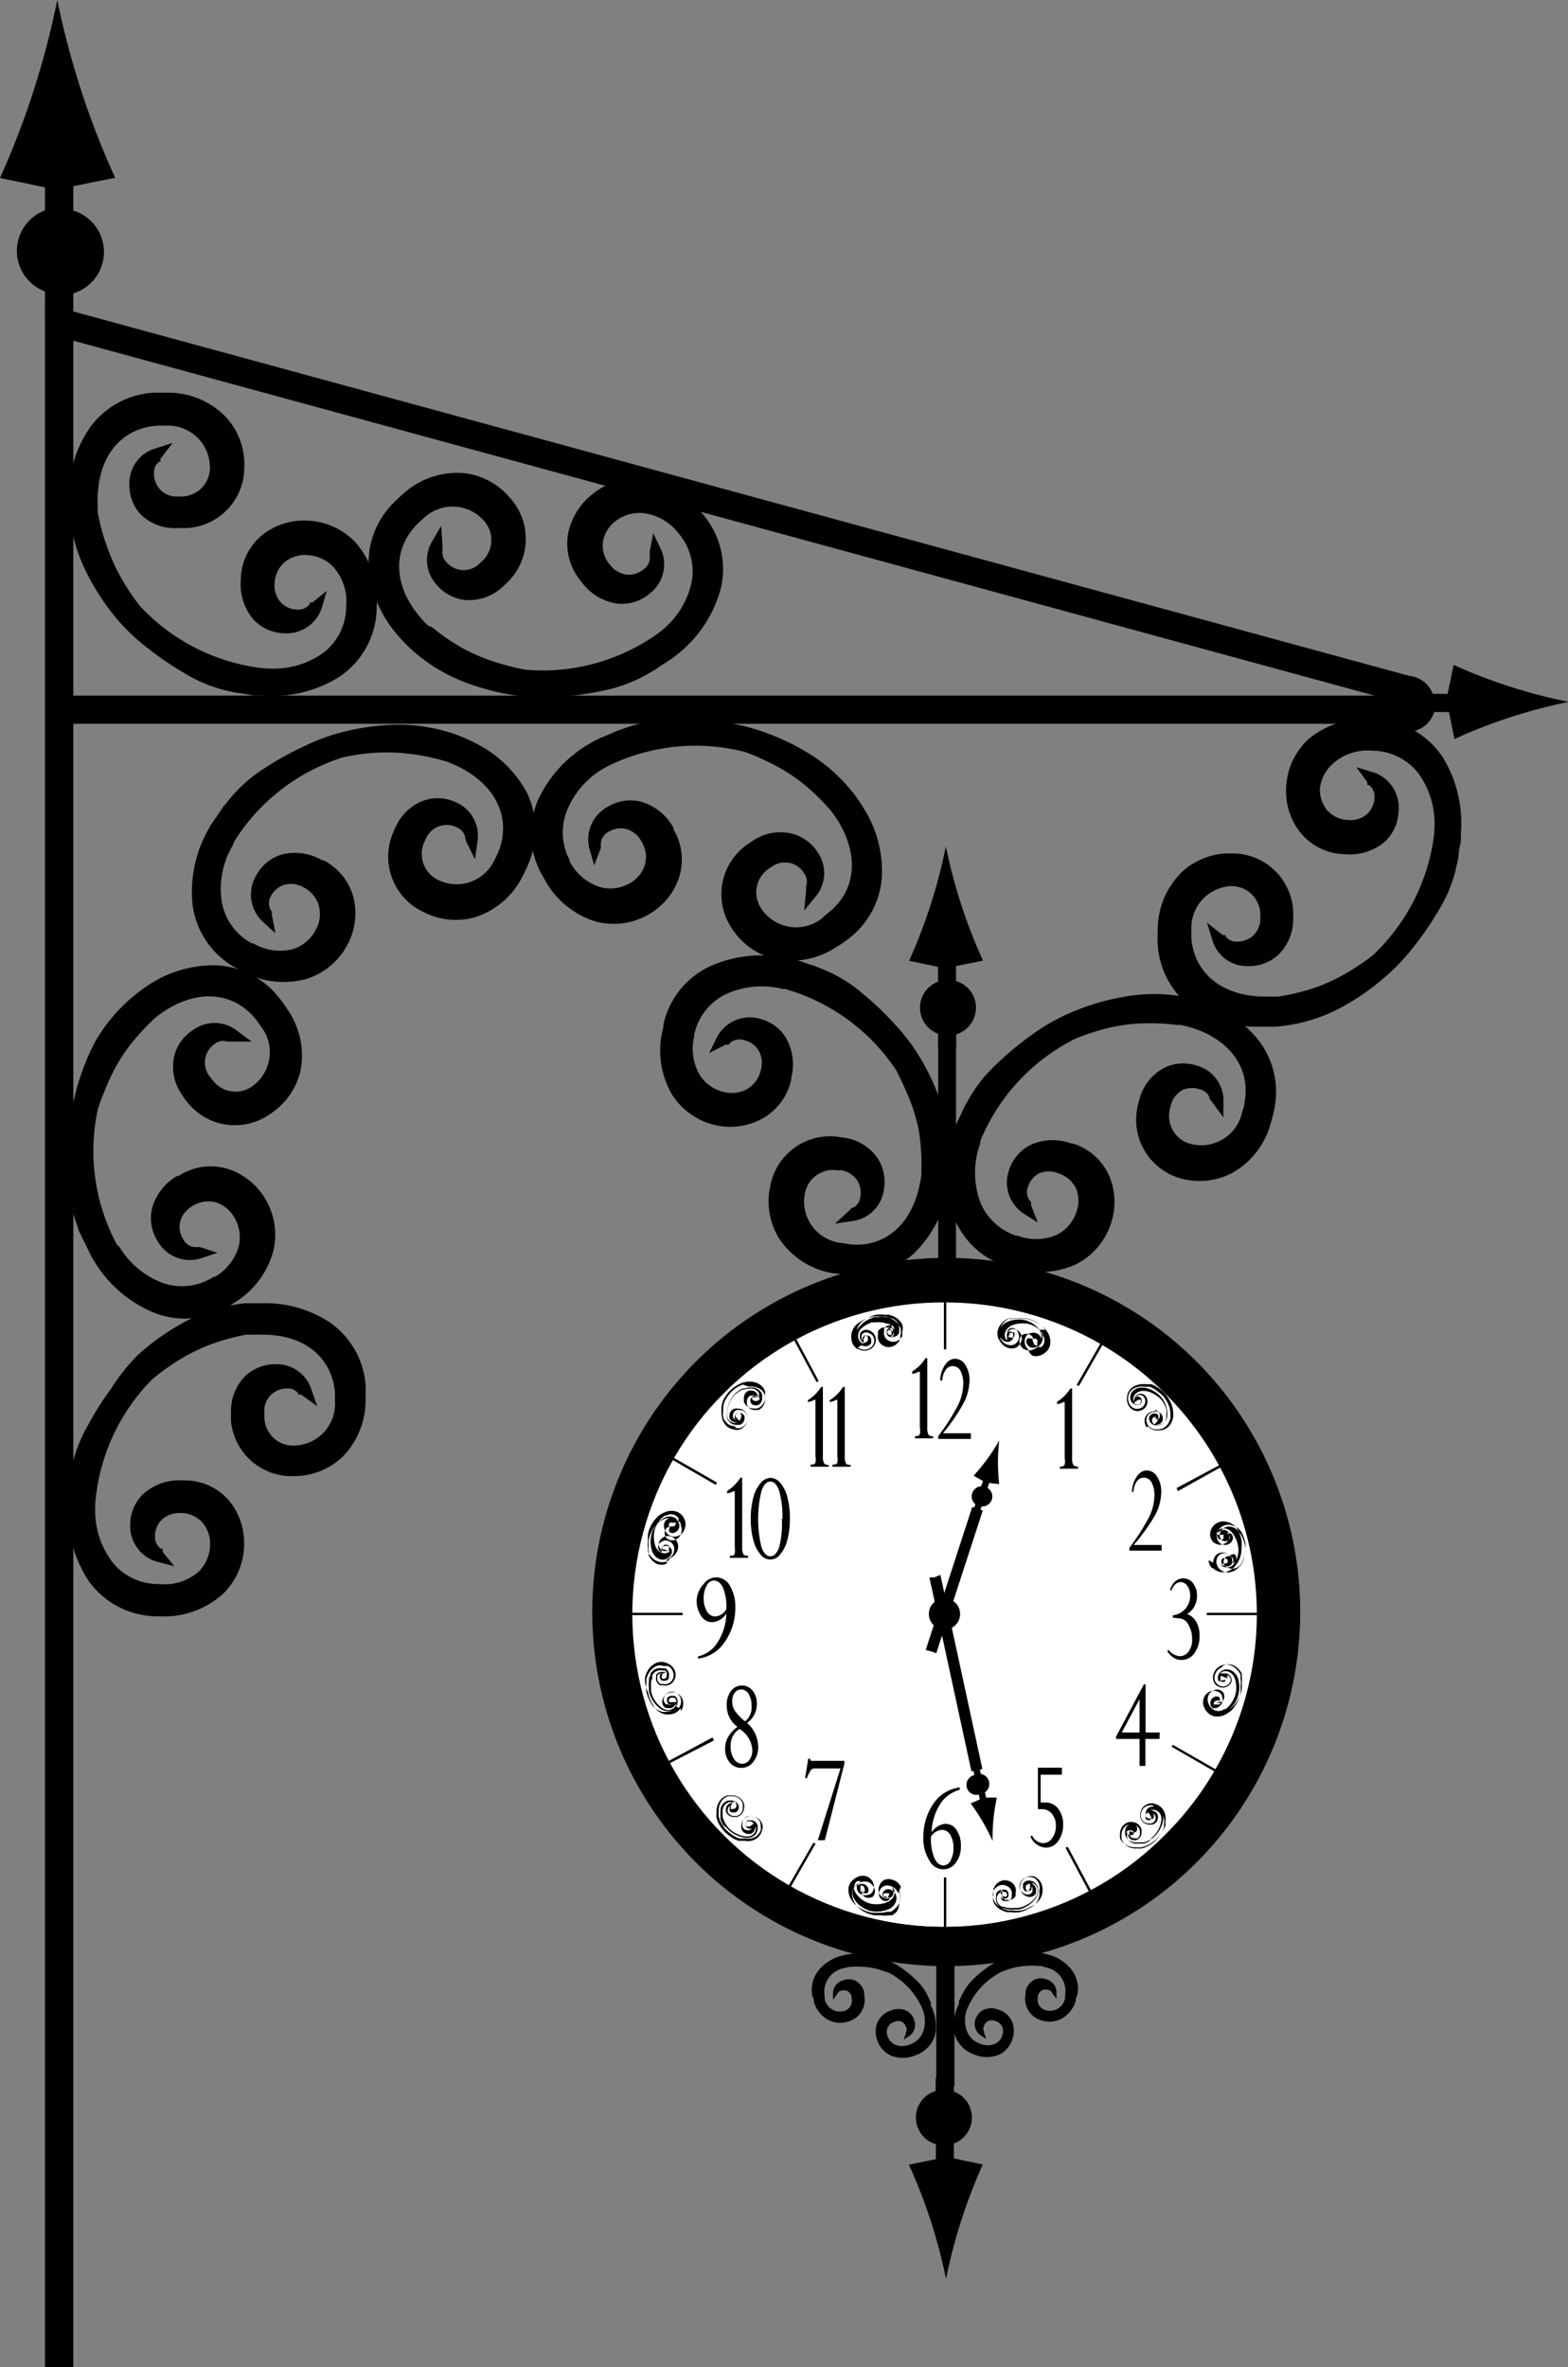 <svg xmlns="http://www.w3.org/2000/svg" viewBox="0 0 80.22 121.05"><rect x="0" y="0" width="80.22" height="121.05" fill="#808080" stroke="none"/><defs><style>.cls-1{fill:#fff;}</style></defs><title>Ресурс 35clock</title><g id="Слой_2" data-name="Слой 2"><g id="Layer_1" data-name="Layer 1"><path d="M3.75,10.71V9.52l2.14-.43A42.42,42.42,0,0,1,2.93,0,42.7,42.7,0,0,1,0,9.1l2.3.48v1.18a2.21,2.21,0,0,0,0,4.14V16H3.75v-1a2.21,2.21,0,0,0,0-4.23Z"/><path d="M48.91,50.17V49.4l1.38-.28a27.29,27.29,0,0,1-1.9-5.84,27.36,27.36,0,0,1-1.88,5.85l1.48.31v.76a1.42,1.42,0,0,0,0,2.66v.7h.93v-.67a1.42,1.42,0,0,0,0-2.72Z"/><path d="M74.37,34l-.31,1.48H73.3a1.42,1.42,0,0,0-2.66,0h-.1a7.26,7.26,0,0,1,0,.93h.11a1.42,1.42,0,0,0,2.72,0h.76l.28,1.38a27.12,27.12,0,0,1,5.84-1.9A27.36,27.36,0,0,1,74.37,34Z"/><path d="M47.88,109.65v.76l-1.38.28a27.35,27.35,0,0,1,1.9,5.84,27.44,27.44,0,0,1,1.88-5.85l-1.48-.31v-.76a1.42,1.42,0,0,0,0-2.66v-.7h-.93v.67a1.42,1.42,0,0,0,0,2.72Z"/><rect x="2.3" y="15.85" width="1.45" height="105.2"/><rect x="3.23" y="35.57" width="68.65" height="1.44"/><rect x="36.61" y="-10.22" width="1.44" height="72.11" transform="translate(2.59 55.05) rotate(-74.75)"/><path d="M4.57,80.89a4.33,4.33,0,0,0,3.48,1.76h.14a4.47,4.47,0,0,0,3.24-1.17,3.57,3.57,0,0,0,1.06-2.55,3.41,3.41,0,0,0-.8-2.23,3,3,0,0,0-2.3-1H9.3a2.74,2.74,0,0,0-2,.72,2.21,2.21,0,0,0-.64,1.56A1.9,1.9,0,0,0,8,79.85l.92.24-.6-.74,0-.07,0-.08-.08,0a.73.73,0,0,1-.31-.66,1.2,1.2,0,0,1,.31-.79,1.29,1.29,0,0,1,1-.38h0a1.49,1.49,0,0,1,1.12.49,1.65,1.65,0,0,1,.39,1.1,2,2,0,0,1-.6,1.42A2.67,2.67,0,0,1,8.16,81H8.08a3,3,0,0,1-2.29-1.07,4.37,4.37,0,0,1-.92-2.87s0-.08,0-.13a10.17,10.17,0,0,1,2.91-6.39c.28-.24.57-.46.88-.67a9.7,9.7,0,0,1,2-1.08,11.07,11.07,0,0,1,1.92-.54l.21,0a6.66,6.66,0,0,1,.67,0c2.13,0,3.47,1.16,3.67,2.86a4.38,4.38,0,0,1,0,.44,2.14,2.14,0,0,1-2.06,2.37,1.47,1.47,0,0,1-1.54-1.38,1.06,1.06,0,0,1,0-.22A1.15,1.15,0,0,1,14.67,71a.67.67,0,0,1,.58.24l0,.07.08,0,.07,0,.83.6-.35-1a1.86,1.86,0,0,0-1.8-1.15,2.23,2.23,0,0,0-1.54.61,2.53,2.53,0,0,0-.72,1.87,4.34,4.34,0,0,0,0,.44,3.11,3.11,0,0,0,3.21,2.8,3.59,3.59,0,0,0,2.51-1,4.12,4.12,0,0,0,1.16-3,6.46,6.46,0,0,0,0-.71,4.31,4.31,0,0,0-1.8-3.13,6,6,0,0,0-3.5-1c-.28,0-.57,0-.86,0a8.6,8.6,0,0,0-3,.91,12,12,0,0,0-2.5,1.75A10,10,0,0,0,5.69,71a15.52,15.52,0,0,0-1.2,1.9,7.49,7.49,0,0,0-.84,2.2.15.15,0,0,0,0,0c0,.12-.06.26-.08.42a2.51,2.51,0,0,0,0,.38h0c0,.22-.06.45-.08.66a2.26,2.26,0,0,0,0,.27,1.08,1.08,0,0,0,0,.15A6.42,6.42,0,0,0,4.57,80.89Z"/><path d="M48.71,62a4.32,4.32,0,0,0,2.76,2.75l.13,0a4.48,4.48,0,0,0,3.45-.1,3.58,3.58,0,0,0,1.79-2.1,3.42,3.42,0,0,0-.07-2.37,3,3,0,0,0-1.86-1.7l-.08,0a2.75,2.75,0,0,0-2.12.07,2.21,2.21,0,0,0-1.09,1.29A1.9,1.9,0,0,0,52.29,62l.8.51-.34-.88,0-.08,0-.09-.06-.06a.72.72,0,0,1-.09-.73,1.21,1.21,0,0,1,.53-.66A1.3,1.3,0,0,1,54.15,60h0a1.5,1.5,0,0,1,.92.81,1.67,1.67,0,0,1,0,1.16,2,2,0,0,1-1,1.17,2.67,2.67,0,0,1-2,.05l-.08,0a3,3,0,0,1-1.84-1.72,4.36,4.36,0,0,1,0-3l0-.12A10.18,10.18,0,0,1,55,53.12a11,11,0,0,1,1-.36,9.55,9.55,0,0,1,2.2-.42,11.16,11.16,0,0,1,2,.07l.21,0a6.36,6.36,0,0,1,.65.17c2,.67,2.94,2.18,2.6,3.85,0,.15-.07.29-.11.43a2.14,2.14,0,0,1-2.69,1.62,1.47,1.47,0,0,1-1-1.79,1.36,1.36,0,0,1,.05-.21,1.2,1.2,0,0,1,.65-.77,1.22,1.22,0,0,1,.84,0,.68.68,0,0,1,.48.41l0,.08.06.06.05.06.6.82,0-1a1.86,1.86,0,0,0-1.36-1.65,2.21,2.21,0,0,0-1.66.11,2.51,2.51,0,0,0-1.26,1.56,4.17,4.17,0,0,0-.11.43,3.11,3.11,0,0,0,2.18,3.66A3.6,3.6,0,0,0,63,60a4.11,4.11,0,0,0,2-2.53,7,7,0,0,0,.18-.69,4.33,4.33,0,0,0-.75-3.53,6,6,0,0,0-3-2.06c-.27-.09-.55-.16-.83-.22a8.7,8.7,0,0,0-3.09,0,12,12,0,0,0-2.91.89,10.21,10.21,0,0,0-1.83,1.07,15.46,15.46,0,0,0-1.73,1.43,7.49,7.49,0,0,0-1.47,1.83l0,0c-.06.11-.14.24-.21.37a2.44,2.44,0,0,0-.16.35h0c-.1.2-.2.4-.29.61a2.17,2.17,0,0,0-.11.24l0,.15A6.44,6.44,0,0,0,48.71,62Z"/><path d="M48.85,104.06a1.6,1.6,0,0,0,1,1l0,0a1.66,1.66,0,0,0,1.28,0,1.33,1.33,0,0,0,.66-.78,1.26,1.26,0,0,0,0-.88,1.12,1.12,0,0,0-.69-.63h0a1,1,0,0,0-.78,0,.82.82,0,0,0-.41.48.71.71,0,0,0,.25.82l.3.19-.12-.33v-.06l0,0a.26.26,0,0,1,0-.27.44.44,0,0,1,.2-.25.48.48,0,0,1,.4,0h0a.55.55,0,0,1,.34.3.62.62,0,0,1,0,.43.73.73,0,0,1-.37.43,1,1,0,0,1-.76,0h0a1.13,1.13,0,0,1-.68-.64,1.61,1.61,0,0,1,0-1.12l0,0a3.76,3.76,0,0,1,1.76-1.92l.38-.14a3.71,3.71,0,0,1,.82-.16,4.47,4.47,0,0,1,.74,0h.08l.24.07a1.23,1.23,0,0,1,1,1.43,1.31,1.31,0,0,1,0,.16.79.79,0,0,1-1,.6.55.55,0,0,1-.39-.66.37.37,0,0,1,0-.08.44.44,0,0,1,.24-.29.45.45,0,0,1,.31,0,.24.24,0,0,1,.18.15v0l0,0,0,0,.22.3v-.38a.69.69,0,0,0-.5-.61.8.8,0,0,0-.61,0,.93.93,0,0,0-.47.58c0,.05,0,.1,0,.16a1.15,1.15,0,0,0,.81,1.35,1.33,1.33,0,0,0,1-.07,1.54,1.54,0,0,0,.76-.94c0-.08,0-.17.07-.26a1.59,1.59,0,0,0-.28-1.31,2.23,2.23,0,0,0-1.12-.76l-.31-.08a3.22,3.22,0,0,0-1.15,0,4.64,4.64,0,0,0-1.08.33,3.58,3.58,0,0,0-.68.4,5.47,5.47,0,0,0-.64.53,2.73,2.73,0,0,0-.54.68h0l-.08.14a.69.69,0,0,0-.06.13h0l-.11.23,0,.09,0,.05A2.39,2.39,0,0,0,48.85,104.06Z"/><path d="M47.83,104.1a1.6,1.6,0,0,1-1,1l0,0a1.66,1.66,0,0,1-1.28,0,1.33,1.33,0,0,1-.67-.78,1.27,1.27,0,0,1,0-.88,1.12,1.12,0,0,1,.69-.63h0a1,1,0,0,1,.79,0,.82.82,0,0,1,.41.48.7.7,0,0,1-.25.82l-.29.19.12-.33v-.06l0,0a.27.27,0,0,0,0-.27.44.44,0,0,0-.2-.25.48.48,0,0,0-.4,0h0a.55.55,0,0,0-.34.3.6.6,0,0,0,0,.43.74.74,0,0,0,.37.43,1,1,0,0,0,.76,0h0a1.12,1.12,0,0,0,.68-.64,1.61,1.61,0,0,0,0-1.12l0,0a3.77,3.77,0,0,0-1.76-1.92l-.39-.13a3.53,3.53,0,0,0-.82-.16,3.92,3.92,0,0,0-.74,0h-.08l-.24.06a1.23,1.23,0,0,0-1,1.43c0,.06,0,.11,0,.16a.8.8,0,0,0,1,.6.55.55,0,0,0,.38-.66.34.34,0,0,0,0-.08.44.44,0,0,0-.24-.29.46.46,0,0,0-.31,0,.25.25,0,0,0-.18.15v0l0,0,0,0-.22.31v-.38a.69.69,0,0,1,.5-.61.83.83,0,0,1,.62,0,.93.93,0,0,1,.47.58,1.27,1.27,0,0,1,0,.16,1.15,1.15,0,0,1-.81,1.36,1.33,1.33,0,0,1-1-.07,1.53,1.53,0,0,1-.76-.94c0-.08,0-.17-.07-.26a1.61,1.61,0,0,1,.28-1.31,2.24,2.24,0,0,1,1.12-.76l.31-.08a3.21,3.21,0,0,1,1.15,0,4.45,4.45,0,0,1,1.08.33,3.89,3.89,0,0,1,.68.4,5.81,5.81,0,0,1,.64.53,2.77,2.77,0,0,1,.55.68h0l.07.14a.75.75,0,0,1,.06.13h0l.11.23,0,.09,0,.06A2.38,2.38,0,0,1,47.83,104.1Z"/><path d="M7.94,67.15a4.33,4.33,0,0,0,3.88-.42l.11-.08A4.45,4.45,0,0,0,14,63.9a3.57,3.57,0,0,0-.5-2.71,3.43,3.43,0,0,0-1.89-1.43,3,3,0,0,0-2.49.38l-.07,0a2.74,2.74,0,0,0-1.28,1.69,2.19,2.19,0,0,0,.31,1.66,1.89,1.89,0,0,0,2.15.87l.9-.3-.9-.29-.07,0-.08,0H10a.72.72,0,0,1-.62-.39,1.19,1.19,0,0,1-.18-.83,1.27,1.27,0,0,1,.62-.86l0,0a1.5,1.5,0,0,1,1.21-.21,1.66,1.66,0,0,1,.92.71,2,2,0,0,1,.27,1.52A2.66,2.66,0,0,1,11,65.29l-.07,0a3,3,0,0,1-2.5.35,4.34,4.34,0,0,1-2.33-1.9L6,63.68A10.14,10.14,0,0,1,5,56.74a10.27,10.27,0,0,1,.37-1,9.64,9.64,0,0,1,1.06-2,11,11,0,0,1,1.31-1.5l.15-.15c.18-.15.36-.28.54-.4,1.79-1.15,3.54-.92,4.63.4.1.12.18.24.26.36a2.14,2.14,0,0,1-.43,3.11,1.47,1.47,0,0,1-2-.31,1.23,1.23,0,0,1-.13-.17A1.15,1.15,0,0,1,11,53.37a.67.67,0,0,1,.62-.11l.08,0h.17l1,0-.82-.61a1.85,1.85,0,0,0-2.14,0,2.22,2.22,0,0,0-1,1.36,2.51,2.51,0,0,0,.42,2,3.73,3.73,0,0,0,.26.36,3.11,3.11,0,0,0,4.22.6,3.58,3.58,0,0,0,1.56-2.21,4.11,4.11,0,0,0-.69-3.18,6.17,6.17,0,0,0-.42-.58,4.32,4.32,0,0,0-3.22-1.64,6.06,6.06,0,0,0-3.5,1.05c-.24.16-.47.33-.69.51a8.66,8.66,0,0,0-2,2.38A12.07,12.07,0,0,0,3.8,56.16a10.06,10.06,0,0,0-.31,2.1,15.28,15.28,0,0,0,0,2.25A7.49,7.49,0,0,0,4,62.8l0,0c0,.12.1.25.16.39a2.5,2.5,0,0,0,.17.34h0c.1.21.19.41.29.6a2.39,2.39,0,0,0,.12.23l.08.13A6.44,6.44,0,0,0,7.94,67.15Z"/><path d="M9.86,46.33a4.33,4.33,0,0,0,2.25,3.19l.12.06a4.47,4.47,0,0,0,3.41.49,3.58,3.58,0,0,0,2.13-1.75A3.41,3.41,0,0,0,18.11,46a3,3,0,0,0-1.54-2l-.07,0a2.74,2.74,0,0,0-2.1-.3,2.2,2.2,0,0,0-1.3,1.08,1.9,1.9,0,0,0,.29,2.3l.7.64-.18-.93a.67.67,0,0,1,0-.08v-.09l-.05-.07a.72.72,0,0,1,0-.73,1.19,1.19,0,0,1,.64-.56,1.28,1.28,0,0,1,1.06.13l0,0a1.51,1.51,0,0,1,.77,1,1.65,1.65,0,0,1-.17,1.15,2,2,0,0,1-1.2,1,2.67,2.67,0,0,1-2-.3l-.07,0a3,3,0,0,1-1.52-2,4.34,4.34,0,0,1,.53-3L12,43a10.16,10.16,0,0,1,5.57-4.28,10.56,10.56,0,0,1,1.09-.18,9.73,9.73,0,0,1,2.24,0,10.93,10.93,0,0,1,2,.42L23,39c.22.09.42.18.61.28,1.87,1,2.52,2.65,1.9,4.25-.06.14-.12.27-.19.4A2.14,2.14,0,0,1,22.42,45a1.47,1.47,0,0,1-.71-1.94,1.09,1.09,0,0,1,.09-.2,1.16,1.16,0,0,1,1.6-.54.69.69,0,0,1,.4.49v.08l.05.07,0,.07.45.91.14-1a1.86,1.86,0,0,0-1-1.86,2.21,2.21,0,0,0-1.65-.18,2.5,2.5,0,0,0-1.51,1.31,3.23,3.23,0,0,0-.18.4,3.11,3.11,0,0,0,1.52,4,3.59,3.59,0,0,0,2.69.29,4.11,4.11,0,0,0,2.45-2.14,7,7,0,0,0,.3-.65,4.35,4.35,0,0,0-.12-3.61A6.05,6.05,0,0,0,24.32,38c-.25-.13-.52-.25-.78-.36a8.74,8.74,0,0,0-3-.58,12,12,0,0,0-3,.37,10.13,10.13,0,0,0-2,.74,15.45,15.45,0,0,0-2,1.11,7.42,7.42,0,0,0-1.77,1.55l0,0c-.08.1-.17.21-.27.33a2.46,2.46,0,0,0-.22.31h0l-.38.55a2.29,2.29,0,0,0-.15.22l-.07.14A6.43,6.43,0,0,0,9.86,46.33Z"/><path d="M27.53,40.9a4.31,4.31,0,0,0,.23,3.89l.07.12a4.47,4.47,0,0,0,2.64,2.21,3.57,3.57,0,0,0,2.73-.37,3.4,3.4,0,0,0,1.52-1.82,3,3,0,0,0-.26-2.51l0-.08A2.76,2.76,0,0,0,32.81,41a2.21,2.21,0,0,0-1.67.23,1.9,1.9,0,0,0-1,2.11l.26.91.34-.89,0-.07,0-.08v-.09a.73.73,0,0,1,.42-.6,1.2,1.2,0,0,1,.84-.14,1.27,1.27,0,0,1,.83.67l0,0a1.5,1.5,0,0,1,.15,1.22,1.65,1.65,0,0,1-.75.89,2,2,0,0,1-1.53.2,2.66,2.66,0,0,1-1.56-1.32l0-.07A3,3,0,0,1,29,41.47a4.35,4.35,0,0,1,2-2.24l.11-.06a10.17,10.17,0,0,1,7-.72,10.28,10.28,0,0,1,1,.42A9.6,9.6,0,0,1,41,40a10.85,10.85,0,0,1,1.44,1.38l.14.16c.13.19.26.37.37.56,1.06,1.85.74,3.58-.62,4.61L42,47a2.14,2.14,0,0,1-3.08-.58,1.47,1.47,0,0,1,.41-2l.18-.12a1.15,1.15,0,0,1,1.65.39.68.68,0,0,1,.08.63l0,.07v.09a.74.74,0,0,1,0,.08l-.1,1,.65-.79a1.86,1.86,0,0,0,.08-2.13,2.22,2.22,0,0,0-1.31-1,2.51,2.51,0,0,0-2,.32l-.37.25a3.11,3.11,0,0,0-.8,4.18A3.61,3.61,0,0,0,39.51,49a4.11,4.11,0,0,0,3.21-.53c.2-.12.4-.25.6-.4a4.34,4.34,0,0,0,1.79-3.13,6,6,0,0,0-.88-3.54,8.11,8.11,0,0,0-.48-.72,8.67,8.67,0,0,0-2.27-2.09,12,12,0,0,0-2.77-1.28,10.05,10.05,0,0,0-2.08-.42,16,16,0,0,0-2.25-.08,7.52,7.52,0,0,0-2.32.39l0,0-.4.14a2.68,2.68,0,0,0-.35.15h0l-.62.26-.24.11-.13.08A6.43,6.43,0,0,0,27.53,40.9Z"/><path d="M36.37,49.39a4.32,4.32,0,0,0-2.43,3s0,.09,0,.13A4.46,4.46,0,0,0,34.4,56a3.57,3.57,0,0,0,2.28,1.55A3.41,3.41,0,0,0,39,57.2a3,3,0,0,0,1.48-2s0-.05,0-.08a2.74,2.74,0,0,0-.3-2.1,2.21,2.21,0,0,0-1.4-.95A1.9,1.9,0,0,0,36.7,53l-.42.85.84-.43.07,0,.09,0,.05-.07a.73.73,0,0,1,.71-.17,1.2,1.2,0,0,1,.72.46,1.27,1.27,0,0,1,.17,1.05.31.31,0,0,1,0,0,1.5,1.5,0,0,1-.71,1,1.66,1.66,0,0,1-1.15.16,2,2,0,0,1-1.27-.88,2.68,2.68,0,0,1-.28-2s0,0,0-.08a3,3,0,0,1,1.51-2,4.37,4.37,0,0,1,3-.32l.13,0a10.16,10.16,0,0,1,5.68,4.14c.17.32.33.66.48,1A9.7,9.7,0,0,1,47,57.76a10.92,10.92,0,0,1,.14,2c0,.09,0,.17,0,.21,0,.23-.06.45-.1.66-.45,2.08-1.84,3.16-3.54,3l-.43-.07a2.13,2.13,0,0,1-1.9-2.49,1.47,1.47,0,0,1,1.66-1.23l.21,0a1.19,1.19,0,0,1,.84.56,1.21,1.21,0,0,1,.13.83.67.67,0,0,1-.36.52l-.07,0-.05.07-.06.06-.75.69,1-.15a1.86,1.86,0,0,0,1.49-1.53,2.22,2.22,0,0,0-.29-1.63,2.5,2.5,0,0,0-1.69-1.08l-.44-.06a3.11,3.11,0,0,0-3.39,2.57,3.6,3.6,0,0,0,.48,2.67,4.11,4.11,0,0,0,2.75,1.75c.23,0,.46.08.71.1a4.33,4.33,0,0,0,3.43-1.13,6,6,0,0,0,1.71-3.23c.06-.28.1-.57.13-.85a8.7,8.7,0,0,0-.3-3.07,12,12,0,0,0-1.21-2.8,10.19,10.19,0,0,0-1.27-1.7,15.85,15.85,0,0,0-1.62-1.56,7.41,7.41,0,0,0-2-1.26l0,0-.39-.16a2.42,2.42,0,0,0-.36-.12h0l-.63-.22-.25-.08-.15,0A6.42,6.42,0,0,0,36.37,49.39Z"/><path d="M17.39,34.59a4.31,4.31,0,0,0,1.88-3.42s0-.09,0-.13a4.47,4.47,0,0,0-1.06-3.28,3.59,3.59,0,0,0-2.51-1.14,3.43,3.43,0,0,0-2.26.72,3,3,0,0,0-1.12,2.26.65.65,0,0,0,0,.08,2.75,2.75,0,0,0,.65,2,2.2,2.2,0,0,0,1.54.7,1.89,1.89,0,0,0,1.94-1.26l.27-.91L16,30.8l-.07,0-.08,0,0,.08a.72.72,0,0,1-.67.29,1.19,1.19,0,0,1-.78-.33,1.27,1.27,0,0,1-.35-1,.22.22,0,0,1,0,0,1.5,1.5,0,0,1,.53-1.11,1.65,1.65,0,0,1,1.11-.35,2,2,0,0,1,1.4.65,2.67,2.67,0,0,1,.62,2s0,.05,0,.08a3,3,0,0,1-1.14,2.25,4.38,4.38,0,0,1-2.9.82h-.13A10.18,10.18,0,0,1,7.17,31a10.56,10.56,0,0,1-.64-.9,9.73,9.73,0,0,1-1-2A10.88,10.88,0,0,1,5,26.2C5,26.11,5,26,5,26a6.15,6.15,0,0,1,0-.67c.09-2.12,1.28-3.42,3-3.56a3.55,3.55,0,0,1,.44,0,2.14,2.14,0,0,1,2.3,2.13,1.47,1.47,0,0,1-1.43,1.49H9.07a1.15,1.15,0,0,1-1.19-1.21.68.68,0,0,1,.26-.57l.07,0,0-.08,0-.07.62-.81-1,.32a1.85,1.85,0,0,0-1.21,1.76,2.2,2.2,0,0,0,.56,1.56A2.52,2.52,0,0,0,9.15,27h.44a3.11,3.11,0,0,0,2.91-3.11,3.59,3.59,0,0,0-.92-2.54,4.1,4.1,0,0,0-3-1.27c-.23,0-.47,0-.72,0a4.34,4.34,0,0,0-3.19,1.69,6,6,0,0,0-1.14,3.47c0,.29,0,.57,0,.86a8.64,8.64,0,0,0,.81,3A12,12,0,0,0,6,31.67a10.22,10.22,0,0,0,1.54,1.46,15.39,15.39,0,0,0,1.86,1.27,7.43,7.43,0,0,0,2.17.91h0l.42.09a2.82,2.82,0,0,0,.38.06h0l.66.11a2.4,2.4,0,0,0,.27,0h.16A6.43,6.43,0,0,0,17.39,34.59Z"/><path d="M36.87,30.12a4.32,4.32,0,0,0-.89-3.8l-.09-.1a4.47,4.47,0,0,0-3-1.74,3.57,3.57,0,0,0-2.63.83,3.42,3.42,0,0,0-1.2,2,3,3,0,0,0,.68,2.43l.05.07a2.75,2.75,0,0,0,1.83,1.06,2.2,2.2,0,0,0,1.61-.51,1.89,1.89,0,0,0,.6-2.24l-.41-.85-.18.93,0,.08,0,.08,0,.09a.72.72,0,0,1-.31.66,1.19,1.19,0,0,1-.8.28,1.28,1.28,0,0,1-.93-.52l0,0a1.49,1.49,0,0,1-.35-1.18,1.65,1.65,0,0,1,.59-1,2,2,0,0,1,1.48-.45,2.68,2.68,0,0,1,1.77,1l.05.06a3,3,0,0,1,.65,2.44,4.34,4.34,0,0,1-1.6,2.55l-.1.08a10.16,10.16,0,0,1-6.77,1.88,9.91,9.91,0,0,1-1.08-.25,9.58,9.58,0,0,1-2.09-.81,10.75,10.75,0,0,1-1.65-1.12L21.91,32q-.25-.24-.46-.49c-1.35-1.64-1.34-3.4-.16-4.65a4.06,4.06,0,0,1,.32-.3,2.14,2.14,0,0,1,3.14.06,1.47,1.47,0,0,1-.07,2.06l-.16.15a1.15,1.15,0,0,1-1.69-.1.68.68,0,0,1-.19-.6l0-.08,0-.08a.31.31,0,0,1,0-.08l-.07-1-.51.88a1.86,1.86,0,0,0,.27,2.12,2.21,2.21,0,0,0,1.46.79,2.52,2.52,0,0,0,1.9-.65c.1-.09.21-.19.32-.3a3.11,3.11,0,0,0,.09-4.26,3.59,3.59,0,0,0-2.39-1.28,4.11,4.11,0,0,0-3.08,1.06,7,7,0,0,0-.52.49,4.32,4.32,0,0,0-1.24,3.39,6,6,0,0,0,1.47,3.34c.18.22.38.43.59.63a8.66,8.66,0,0,0,2.59,1.68,12.05,12.05,0,0,0,2.94.79,10.34,10.34,0,0,0,2.12.06,15.92,15.92,0,0,0,2.23-.3A7.6,7.6,0,0,0,33,34.54l0,0,.37-.21a2.5,2.5,0,0,0,.32-.21h0l.56-.36.22-.15.12-.1A6.41,6.41,0,0,0,36.87,30.12Z"/><path d="M73.79,38.69a4.31,4.31,0,0,0-3.41-1.9h-.14a4.46,4.46,0,0,0-3.29,1,3.56,3.56,0,0,0-1.15,2.5,3.4,3.4,0,0,0,.71,2.26,3,3,0,0,0,2.25,1.13h.09a2.75,2.75,0,0,0,2-.64,2.2,2.2,0,0,0,.7-1.54,1.9,1.9,0,0,0-1.26-2l-.9-.27.56.76,0,.07,0,.08.08,0a.72.72,0,0,1,.29.67,1.2,1.2,0,0,1-.34.78,1.28,1.28,0,0,1-1,.34h0a1.5,1.5,0,0,1-1.11-.53,1.66,1.66,0,0,1-.34-1.11A2,2,0,0,1,68.25,39a2.66,2.66,0,0,1,2-.61h.08a3,3,0,0,1,2.24,1.16,4.36,4.36,0,0,1,.81,2.9s0,.09,0,.13a10.17,10.17,0,0,1-3.16,6.28,10.21,10.21,0,0,1-.9.63,9.7,9.7,0,0,1-2,1,11,11,0,0,1-1.94.47l-.21,0c-.23,0-.46,0-.67,0-2.13-.1-3.42-1.3-3.55-3,0-.15,0-.3,0-.44A2.14,2.14,0,0,1,63,45.31a1.47,1.47,0,0,1,1.48,1.43,1.12,1.12,0,0,1,0,.22,1.19,1.19,0,0,1-.41.92,1.22,1.22,0,0,1-.8.27.69.69,0,0,1-.57-.27l0-.07-.08,0-.07,0-.8-.63.31,1a1.84,1.84,0,0,0,1.75,1.22,2.21,2.21,0,0,0,1.56-.55,2.52,2.52,0,0,0,.79-1.84,4,4,0,0,0,0-.44,3.11,3.11,0,0,0-3.1-2.93,3.6,3.6,0,0,0-2.55.91,4.12,4.12,0,0,0-1.28,3,6.94,6.94,0,0,0,0,.72,4.32,4.32,0,0,0,1.68,3.2A6,6,0,0,0,64.4,52.5c.28,0,.57,0,.86,0a8.62,8.62,0,0,0,3-.8A12.08,12.08,0,0,0,70.81,50a10.42,10.42,0,0,0,1.47-1.53,15.89,15.89,0,0,0,1.28-1.85,7.4,7.4,0,0,0,.92-2.16.19.19,0,0,0,0,0c0-.12.07-.26.09-.41a2.11,2.11,0,0,0,.06-.38h0c0-.22.08-.44.11-.66,0-.06,0-.15,0-.26s0-.1,0-.15A6.41,6.41,0,0,0,73.79,38.69Z"/><path d="M48,99.81h-.1v6.87h.93v-7A3.38,3.38,0,0,1,48,99.81Z"/><path d="M48.5,64.92l.41,0V53.5H48V65A5,5,0,0,1,48.5,64.92Z"/><circle cx="48.41" cy="82.43" r="18.11"/><circle class="cls-1" cx="48.35" cy="82.54" r="16"/><path d="M32.2,82.56A16.13,16.13,0,0,1,48.33,66.43h0A16.13,16.13,0,0,1,64.47,82.56h0A16.13,16.13,0,0,1,48.33,98.7h0A16.14,16.14,0,0,1,32.2,82.56ZM37,71.27a15.91,15.91,0,0,0-4.68,11.29h0A15.91,15.91,0,0,0,37,93.85h0a15.91,15.91,0,0,0,11.29,4.68h0a15.92,15.92,0,0,0,11.29-4.68h0A15.91,15.91,0,0,0,64.3,82.56h0a15.91,15.91,0,0,0-4.68-11.29h0A15.91,15.91,0,0,0,48.33,66.6h0A15.91,15.91,0,0,0,37,71.27Z"/><circle cx="48.32" cy="82.53" r="0.8"/><path d="M48.41,69V66.47h-.12V69Z"/><path d="M48.41,98.53V96h-.12v2.54Z"/><path d="M60.26,76.25,62.5,75l-.06-.11-2.24,1.2Z"/><path d="M36.46,88.84,34.11,90.1l.06.11L36.52,89Z"/><path d="M55.2,70.87l1.21-2.11-.11-.06-1.22,2.12Z"/><path d="M41.61,94.23l-1.33,2.31.11.06,1.34-2.33Z"/><path d="M54.51,94.48l1.25,2.34.11-.06-1.24-2.32Z"/><path d="M41.88,70.61l-1.16-2.17-.11.06,1.17,2.18Z"/><path d="M36.68,75.81l-2.25-1.29-.06.11,2.25,1.3Z"/><path d="M60,89.22l-.06.1,2.31,1.33.06-.11Z"/><path d="M34.92,82.47H32.25v.12h2.68Z"/><path d="M61.74,82.47s0,.08,0,.12h2.63v-.12Z"/><path d="M58,79h1.43v.29H57.78v-.14a11.54,11.54,0,0,0,1-1.56,2.58,2.58,0,0,0,.28-1.1,1.39,1.39,0,0,0-.14-.68.44.44,0,0,0-.39-.25.44.44,0,0,0-.37.19,1,1,0,0,0-.17.54h-.08a1.45,1.45,0,0,1,.11-.52,1.14,1.14,0,0,1,.28-.43.55.55,0,0,1,.38-.15.62.62,0,0,1,.52.32,1.41,1.41,0,0,1,.21.8,2.6,2.6,0,0,1-.31,1.16A9.44,9.44,0,0,1,58,79Z"/><path d="M47.06,73V70.28c0-.09,0-.14,0-.14l-.06,0a.82.82,0,0,1-.33.11v-.12a2.16,2.16,0,0,0,.68-.68h.09V73a.77.77,0,0,0,.06.36.29.29,0,0,0,.24.08v.11h-.93v-.11q.19,0,.24-.08A.72.72,0,0,0,47.06,73Z"/><path d="M48.24,73.29h1.43v.29H48v-.14a11.55,11.55,0,0,0,1-1.56,2.57,2.57,0,0,0,.28-1.1,1.38,1.38,0,0,0-.14-.68.44.44,0,0,0-.76-.05,1,1,0,0,0-.17.54H48.1a1.45,1.45,0,0,1,.11-.53,1.12,1.12,0,0,1,.28-.43.55.55,0,0,1,.38-.15.62.62,0,0,1,.52.32,1.4,1.4,0,0,1,.21.8,2.59,2.59,0,0,1-.31,1.16A9.34,9.34,0,0,1,48.24,73.29Z"/><path d="M60,82.72V82.6a1,1,0,0,0,.89-1,.85.85,0,0,0-.14-.5.42.42,0,0,0-.35-.2.41.41,0,0,0-.27.11.75.75,0,0,0-.19.31l-.08,0a.85.85,0,0,1,.26-.45.61.61,0,0,1,.42-.16.62.62,0,0,1,.5.25,1,1,0,0,1,.2.64,1.12,1.12,0,0,1-.13.54,1,1,0,0,1-.38.39h0a.9.9,0,0,1,.47.4,1.39,1.39,0,0,1,.17.7,1.47,1.47,0,0,1-.26.9.79.79,0,0,1-.66.35.71.71,0,0,1-.39-.1,1.25,1.25,0,0,1-.34-.34l.06-.08a.81.81,0,0,0,.57.33.56.56,0,0,0,.46-.24,1,1,0,0,0,.18-.62,1.47,1.47,0,0,0-.19-.75.58.58,0,0,0-.51-.33Z"/><path d="M59.32,88.92H58.6V90.3h-.3V88.92H57.1v-.12l1.42-2.67h.09v2.46h.72Zm-1.93-.33h.91V86.89Z"/><path d="M54.33,90.75H53.24l0,1.42.23,0a.8.8,0,0,1,.67.32,1.27,1.27,0,0,1,.25.8,1.38,1.38,0,0,1-.25.85.76.76,0,0,1-.63.34.9.9,0,0,1-.79-.57l.08-.06a.67.67,0,0,0,.56.4.57.57,0,0,0,.47-.26,1,1,0,0,0,.19-.63.93.93,0,0,0-.2-.61.66.66,0,0,0-.53-.24l-.19,0,0-2.12h1.23Z"/><path d="M49.1,91.4v.12a1.72,1.72,0,0,0-1,.73,2.89,2.89,0,0,0-.44,1.45.94.94,0,0,1,.71-.44.67.67,0,0,1,.57.32,1.39,1.39,0,0,1,.22.82,1.36,1.36,0,0,1-.26.85.79.79,0,0,1-.65.34.82.82,0,0,1-.7-.45A2.08,2.08,0,0,1,47.24,94a3,3,0,0,1,.52-1.78A1.91,1.91,0,0,1,49.1,91.4Zm-.32,3.12a1.3,1.3,0,0,0-.16-.69.49.49,0,0,0-.43-.26.74.74,0,0,0-.56.34v0A2.58,2.58,0,0,0,47.8,95q.18.39.47.39a.41.41,0,0,0,.36-.25A1.25,1.25,0,0,0,48.78,94.53Z"/><path d="M41.28,90.93h-.09l.16-1h.09a.2.2,0,0,0,.06.11l.1,0h1.6v.14l-1,3.92h-.36L43,90.43H41.69a.25.25,0,0,0-.21.09A2,2,0,0,0,41.28,90.93Z"/><path d="M38.79,89.32a1.19,1.19,0,0,1-.25.77.75.75,0,0,1-.61.31.74.74,0,0,1-.6-.28,1.05,1.05,0,0,1-.23-.71,1.14,1.14,0,0,1,.15-.59,1.8,1.8,0,0,1,.48-.52,1.28,1.28,0,0,1-.41-.48,1.37,1.37,0,0,1-.14-.63,1.13,1.13,0,0,1,.22-.72.68.68,0,0,1,.56-.28.67.67,0,0,1,.54.26,1,1,0,0,1,.22.65,1.17,1.17,0,0,1-.5,1A1.65,1.65,0,0,1,38.79,89.32Zm-1.41,0a1.08,1.08,0,0,0,.17.62.49.49,0,0,0,.42.25.45.45,0,0,0,.37-.2.8.8,0,0,0,.15-.5,1.35,1.35,0,0,0-.66-1.08A1,1,0,0,0,37.38,89.34ZM37.46,87a.89.89,0,0,0,.15.5,2.48,2.48,0,0,0,.51.52.9.9,0,0,0,.33-.79,1.13,1.13,0,0,0-.15-.61.44.44,0,0,0-.38-.23.41.41,0,0,0-.34.18A.7.7,0,0,0,37.46,87Z"/><path d="M35.71,84.81V84.7a1.57,1.57,0,0,0,1-.72,2.83,2.83,0,0,0,.45-1.47.94.94,0,0,1-.72.44.67.67,0,0,1-.57-.32,1.39,1.39,0,0,1-.23-.81A1.33,1.33,0,0,1,36,81a.79.79,0,0,1,.65-.34.81.81,0,0,1,.7.44,2.09,2.09,0,0,1,.27,1.12A3,3,0,0,1,37.05,84,1.88,1.88,0,0,1,35.71,84.81ZM36,81.7a1.29,1.29,0,0,0,.17.7.5.5,0,0,0,.43.26.72.72,0,0,0,.56-.38A2.64,2.64,0,0,0,37,81.21c-.12-.26-.28-.39-.47-.39a.42.42,0,0,0-.37.25A1.24,1.24,0,0,0,36,81.7Z"/><path d="M37.59,79.14V76.39c0-.09,0-.14,0-.14l-.06,0a.86.86,0,0,1-.33.11v-.12a2.15,2.15,0,0,0,.68-.68h.09v3.55a.74.74,0,0,0,.06.36c0,.05.12.08.24.08v.11h-.93v-.11c.12,0,.21,0,.24-.08A.74.74,0,0,0,37.59,79.14Z"/><path d="M40.41,77.67a4.15,4.15,0,0,1-.13,1.08,1.83,1.83,0,0,1-.37.74.62.62,0,0,1-1,0,1.82,1.82,0,0,1-.37-.74,4.24,4.24,0,0,1-.13-1.1,4,4,0,0,1,.13-1.07,1.83,1.83,0,0,1,.37-.74.69.69,0,0,1,.51-.27.68.68,0,0,1,.51.27,1.84,1.84,0,0,1,.36.74A4.14,4.14,0,0,1,40.41,77.67Zm-.38,0a4.87,4.87,0,0,0-.16-1.41c-.11-.34-.26-.5-.46-.5s-.35.17-.46.51a6.11,6.11,0,0,0,0,2.81q.16.5.46.5c.2,0,.35-.16.46-.49A4.81,4.81,0,0,0,40,77.67Z"/><path d="M41.72,74.47V71.72c0-.09,0-.14,0-.14l-.06,0a.86.86,0,0,1-.33.11V71.6a2.16,2.16,0,0,0,.68-.68h.09v3.55a.76.76,0,0,0,.06.36.29.29,0,0,0,.24.08V75h-.93v-.11c.13,0,.21,0,.24-.08A.74.74,0,0,0,41.72,74.47Z"/><path d="M42.84,74.47V71.72c0-.09,0-.14,0-.14l-.06,0a.86.86,0,0,1-.33.11V71.6a2.15,2.15,0,0,0,.68-.68h.09v3.55a.72.72,0,0,0,.06.36c0,.05.12.08.24.08V75h-.93v-.11c.13,0,.21,0,.24-.08A.76.76,0,0,0,42.84,74.47Z"/><path d="M54.47,74.58V71.83c0-.09,0-.14,0-.14l-.06,0a.84.84,0,0,1-.33.11v-.12a2.11,2.11,0,0,0,.68-.68h.09v3.55a.73.73,0,0,0,.06.36q.06.08.24.08v.11h-.93V75a.28.28,0,0,0,.24-.08A.74.74,0,0,0,54.47,74.58Z"/><path d="M50.52,76.09l.09-.26.51.06a9.91,9.91,0,0,1,0-2.23,9.89,9.89,0,0,1-1.31,1.8l.48.27L50.2,76a.52.52,0,0,0-.3.92l-.08.24.32.1.08-.23a.51.51,0,0,0,.31-.94Z"/><path d="M47.66,84.45l.24.09,2.38-7.3-.54-.18-2.38,7.31Z"/><path d="M50.07,91.74l.06.27-.47.21a10,10,0,0,1,1.12,1.92A9.88,9.88,0,0,1,51,91.92h-.55l-.06-.27a.52.52,0,0,0-.21-.94l-.05-.25-.33.07.05.24a.51.51,0,0,0,.21,1Z"/><path d="M47.8,80.66l-.25,0,2.15,9.92.56-.12-2.15-9.93Z"/><path d="M58.68,73a.58.58,0,0,1-.12-.41h0v0h0a.5.5,0,0,1,.49-.42h.11a.4.4,0,0,1,.25.14h0a.37.37,0,0,1,.08.27h0v0h0a.32.32,0,0,1-.22.26h0l-.21.05.09,0h.09a.44.44,0,0,0,.43-.4h0s0,0,0-.05h0a.69.69,0,0,0,0-.1h0a.13.13,0,0,0,0,0h0a1.52,1.52,0,0,0,0-.28h0a1.35,1.35,0,0,0-.13-.3h0l-.08-.13h0a1.5,1.5,0,0,0-.82-.5h-.07a.59.59,0,0,0-.41.09h0a.4.4,0,0,0-.17.27h0v0h0a.42.42,0,0,0,0,.18h0l.07-.2a.32.32,0,0,1,.34-.2h0a.38.38,0,0,1,.22.13h0a.46.46,0,0,1,.08.34h0v0h0a.49.49,0,0,1-.2.32h0a.54.54,0,0,1-.37.09h0a.56.56,0,0,1-.34-.2h0a.7.7,0,0,1-.13-.52h0v0h0v0h0A.67.67,0,0,1,58,70.9h0a1,1,0,0,1,.61-.12h.07l.09,0h.06l.06,0h0a1.14,1.14,0,0,1,.32.16h0a2.21,2.21,0,0,1,.27.21h0a1.57,1.57,0,0,1,.22.24h0a1.91,1.91,0,0,1,.23.4h0a1.32,1.32,0,0,1,.09.46h0a.86.86,0,0,1,0,.13h0s0,.06,0,.09h0a.92.92,0,0,1-.2.44h0a.68.68,0,0,1-.52.23h-.18a.63.63,0,0,1-.39-.22Zm.44-.8h-.06a.42.42,0,0,0-.41.35h0v0h0a.49.49,0,0,0,.1.35h0a.54.54,0,0,0,.34.19h.16a.6.6,0,0,0,.45-.21h0a.81.81,0,0,0,.18-.39h0s0-.05,0-.08h0a1.15,1.15,0,0,0,0-.12h0a1.23,1.23,0,0,0-.09-.43h0a1.76,1.76,0,0,0-.21-.38h0a1.54,1.54,0,0,0-.21-.22h0l-.26-.2h0a1.14,1.14,0,0,0-.3-.15h0l-.05,0h-.06l-.09,0h-.06A.92.92,0,0,0,58,71h0l0,0,0,0a.59.59,0,0,0-.28.41h0v0h0v0h0a.62.62,0,0,0,.11.46h0a.49.49,0,0,0,.29.17h0a.46.46,0,0,0,.31-.08h0a.4.4,0,0,0,.16-.26h0v0h0a.36.36,0,0,0-.07-.27h0a.29.29,0,0,0-.17-.1h0a.23.23,0,0,0-.25.14h0a.15.15,0,0,1,.14-.06h0a.22.22,0,0,1,.12.07h0a.23.23,0,0,1,.05.18h0a0,0,0,0,1,0,0h0v0h0a.27.27,0,0,1-.1.17h0a.28.28,0,0,1-.2,0h0a.35.35,0,0,1-.2-.12h0a.44.44,0,0,1-.08-.33h0v0h0a.48.48,0,0,1,.21-.32h0a.68.68,0,0,1,.46-.1h.08a1.57,1.57,0,0,1,.87.53h0l.09.14h0a1.52,1.52,0,0,1,.13.31h0a1.58,1.58,0,0,1,.05.3h0a.16.16,0,0,1,0,0h0s0,.07,0,.11h0v.06h0a.52.52,0,0,1-.51.47h-.11a.35.35,0,0,1-.31-.38h0v0h0a.26.26,0,0,1,.26-.22h.06a.21.21,0,0,1,.14.08h0a.23.23,0,0,1,0,.15h0v0h0a.14.14,0,0,1-.07.1h0a.23.23,0,0,0,.16-.19h0v0h0a.28.28,0,0,0-.06-.21h0a.31.31,0,0,0-.2-.11h0Zm0,.25h0a.17.17,0,0,0-.18.15h0a.25.25,0,0,0,.12.24h0l.16-.18h0v0h0a.05.05,0,0,0,0,0h0a.13.13,0,0,0,0-.09h0a.11.11,0,0,0-.08,0h0ZM58,71.73a.25.25,0,0,0,.15.09h0a.19.19,0,0,0,.14,0h0a.17.17,0,0,0,.07-.12h0a.14.14,0,0,0,0-.12h0a.13.13,0,0,0-.07,0h0a.08.08,0,0,0-.06,0h0v0h0l-.19.13,0,.06Z"/><path d="M62.07,79.91a.57.57,0,0,1,.15-.4h0l0,0h0a.5.5,0,0,1,.65,0h0l.05,0h0l0,0h0a.4.4,0,0,1,.12.26h0A.37.37,0,0,1,63,80h0l0,0h0a.31.31,0,0,1-.33.08h0l-.2-.08.05.07h0l0,0h0l0,0h0a.43.43,0,0,0,.58-.07h0l0,0h0l.06-.08h0v0h0a1.54,1.54,0,0,0,.13-.26h0a1.43,1.43,0,0,0,.07-.31h0c0-.05,0-.11,0-.15h0a1.51,1.51,0,0,0-.37-.88h0l0,0h0a.6.6,0,0,0-.38-.17h0a.39.39,0,0,0-.29.12h0l0,0h0a.43.43,0,0,0-.09.15h0l.18-.12a.32.32,0,0,1,.39,0h0l0,0h0a.36.36,0,0,1,.1.23h0a.46.46,0,0,1-.13.32h0l0,0h0a.49.49,0,0,1-.35.14h0a.55.55,0,0,1-.35-.14h0l0,0h0a.56.56,0,0,1-.16-.36h0a.7.7,0,0,1,.2-.5h0l0,0h0l0,0h0a.67.67,0,0,1,.54-.19h0a1,1,0,0,1,.56.26h0l0,0h0l0,0h0l.06.07h0l0,0h0l0,0h0a1.13,1.13,0,0,1,.16.32h0a2.25,2.25,0,0,1,.09.32h0a1.58,1.58,0,0,1,0,.32h0a1.82,1.82,0,0,1-.05.46h0a1.36,1.36,0,0,1-.2.43h0l-.08.1h0l-.06.07h0a.91.91,0,0,1-.42.23h0a.69.69,0,0,1-.56-.12h0l-.09-.07h0l-.05,0h0a.64.64,0,0,1-.18-.41Zm.83-.38,0,0h0a.41.41,0,0,0-.54,0h0l0,0h0a.5.5,0,0,0-.13.35h0a.55.55,0,0,0,.16.35h0l0,0h0l.08.06h0a.61.61,0,0,0,.49.1h0a.81.81,0,0,0,.38-.21h0l.06-.06h0l.08-.09h0a1.22,1.22,0,0,0,.18-.4h0a1.73,1.73,0,0,0,.05-.44h0a1.62,1.62,0,0,0,0-.3h0a2.05,2.05,0,0,0-.09-.31h0a1.08,1.08,0,0,0-.15-.3h0l0,0h0l0,0h0l-.06-.07h0l0,0h0a.91.91,0,0,0-.51-.24h0v0a.6.6,0,0,0-.47.16h0l0,0h0v0h0a.62.62,0,0,0-.18.44h0a.5.5,0,0,0,.13.31h0l0,0h0a.47.47,0,0,0,.3.12h0a.41.41,0,0,0,.29-.12h0l0,0h0a.36.36,0,0,0,.11-.26h0a.29.29,0,0,0-.08-.18h0l0,0h0a.24.24,0,0,0-.29,0h0a.15.15,0,0,1,.15,0h0a.21.21,0,0,1,.06.13h0a.23.23,0,0,1-.06.17h0a.27.27,0,0,1-.18.07h0a.28.28,0,0,1-.19-.08h0l0,0h0a.33.33,0,0,1-.09-.22h0a.44.44,0,0,1,.13-.31h0l0,0h0a.5.5,0,0,1,.36-.14h0a.69.69,0,0,1,.43.19h0l0,0h0a1.58,1.58,0,0,1,.39.94h0a1.38,1.38,0,0,1,0,.17h0a1.53,1.53,0,0,1-.08.33h0a1.73,1.73,0,0,1-.13.27h0l0,0h0l-.06.08h0l0,0h0a.52.52,0,0,1-.69.08h0l-.05,0h0l0,0h0a.35.35,0,0,1,0-.49h0a.26.26,0,0,1,.34,0h0l0,0h0l0,0h0a.21.21,0,0,1,.06.15h0a.21.21,0,0,1-.05.15h0a.15.15,0,0,1-.11,0h0a.23.23,0,0,0,.24-.06h0l0,0h0a.29.29,0,0,0,.07-.2h0a.31.31,0,0,0-.1-.21h0l0,0Zm-.15.19,0,0h0a.17.17,0,0,0-.23,0h0a.25.25,0,0,0,0,.26h0l.23-.05h.05l0,0h0a.14.14,0,0,0,0-.09h0a.12.12,0,0,0,0-.09h0Zm-.48-1.21a.26.26,0,0,0,.07.16h0a.19.19,0,0,0,.13.06h0a.17.17,0,0,0,.12-.05h0a.15.15,0,0,0,0-.12h0a.13.13,0,0,0,0-.08h0a.07.07,0,0,0-.06,0h-.29a.25.25,0,0,0,0,.07Z"/><path d="M43.89,69h0a.68.68,0,0,1-.33-.52h0a.85.85,0,0,1,0-.28h0a1.07,1.07,0,0,1,.13-.32h0v0h0l0,0h0l.06-.08h0l0,0h0l0,0h0a1.17,1.17,0,0,1,.28-.22h0a2.24,2.24,0,0,1,.3-.15h0a1.53,1.53,0,0,1,.31-.1h0a2,2,0,0,1,.46,0h0l.22,0h0l.24.08h0l.12.06h0a.93.93,0,0,1,.38.42h0a.68.68,0,0,1,0,.42h0a.76.76,0,0,1,0,.14h0l-.05.1h0a.65.65,0,0,1-.41.32h0a.55.55,0,0,1-.26,0h0a.6.6,0,0,1-.17-.07h0a.51.51,0,0,1-.25-.55h0a.46.46,0,0,1,0-.11h0l0-.06h0a.42.42,0,0,1,.26-.2h0a.39.39,0,0,1,.16,0h0l.11,0h0a.31.31,0,0,1,.16.33h0l0,.21.08-.1h0l0-.05h0l0-.09h0a.46.46,0,0,0-.26-.5h0l-.08,0h0l-.2-.06h0l-.08,0h0a1.4,1.4,0,0,0-.32,0h0l-.15,0h0A1.46,1.46,0,0,0,44,68h0v0h0a.76.76,0,0,0-.09.21h0a.48.48,0,0,0,0,.19h0a.4.4,0,0,0,.19.28h0l.13.05h0l-.15-.15a.3.3,0,0,1-.08-.29h0a.35.35,0,0,1,0-.11h0a.35.35,0,0,1,.23-.17h0a.37.37,0,0,1,.18,0h0a.51.51,0,0,1,.16.07h0a.49.49,0,0,1,.23.33h0a.53.53,0,0,1,0,.21h0a.53.53,0,0,1-.07.17h0a.57.57,0,0,1-.35.26h0a.63.63,0,0,1-.29,0h0a.82.82,0,0,1-.24-.1Zm0-.09h0a.79.79,0,0,0,.22.09h0a.5.5,0,0,0,.25,0h0a.49.49,0,0,0,.3-.22h0a.49.49,0,0,0,.06-.14h0a.43.43,0,0,0,0-.17h0a.41.41,0,0,0-.2-.28h0l-.13-.05h0a.32.32,0,0,0-.14,0h0a.28.28,0,0,0-.17.13h0a.29.29,0,0,0,0,.08h0a.22.22,0,0,0,.05.21h0v0h0a.14.14,0,0,1,0-.1h0a.16.16,0,0,1,0-.06h0a.21.21,0,0,1,.12-.1h.11l.08,0h0a.27.27,0,0,1,.13.18h0a.26.26,0,0,1,0,.11h0a.32.32,0,0,1,0,.09h0a.34.34,0,0,1-.21.15h0a.37.37,0,0,1-.17,0h0L44,68.76h0a.49.49,0,0,1-.23-.34h0a.59.59,0,0,1,0-.23h0a.77.77,0,0,1,.1-.23h0v0h0a1.55,1.55,0,0,1,.88-.61h0l.16,0h0a1.42,1.42,0,0,1,.34,0h0l.08,0h0l.21.06h0l.09,0h0A.55.55,0,0,1,46,68h0a.53.53,0,0,1,0,.1h0l0,.06h0a.37.37,0,0,1-.4.2h0l-.1,0h0a.26.26,0,0,1-.13-.28h0l0-.06h0l0,0h0a.21.21,0,0,1,.15-.11h.09l.07,0h0a.14.14,0,0,1,.08.11h0v0h0a.24.24,0,0,0-.12-.24h0l-.08,0h0a.27.27,0,0,0-.12,0h0a.33.33,0,0,0-.21.16h0l0,.06h0l0,.09h0a.42.42,0,0,0,.21.45h0l.15.06h0a.48.48,0,0,0,.22,0h0a.56.56,0,0,0,.35-.28h0l0-.09h0a.73.73,0,0,0,0-.13h0a.61.61,0,0,0,0-.37h0a.86.86,0,0,0-.35-.37h0l-.11-.06h0l-.22-.07h0l-.2,0h0a1.82,1.82,0,0,0-.44,0h0a1.41,1.41,0,0,0-.29.09h0l-.29.15h0a1.09,1.09,0,0,0-.26.21h0l0,0h0l0,0h0l-.06.08h0l0,0h0v0h0a1,1,0,0,0-.12.3h0a.76.76,0,0,0,0,.25h0a.59.59,0,0,0,.29.45Zm.37-.54a.14.14,0,0,0-.08.06h0v0h0s0,0,0,0h0v0h0l0,.23h.06a.25.25,0,0,0,.16-.12h0a.22.22,0,0,0,0-.07h0a.17.17,0,0,0,0-.07h0a.17.17,0,0,0-.09-.12h0l-.06,0h-.06ZM45.49,68a.13.13,0,0,0-.09.07h0v0h0l0,0h0a.17.17,0,0,0,.09.19h0l.07,0h0a.26.26,0,0,0,.19,0h0l-.09-.22h0v0h0s0,0,0,0h0l0,0h-.05Z"/><path d="M51.1,68.49v0h0a.68.68,0,0,1,0-.61h0a.85.85,0,0,1,.16-.23h0a1.07,1.07,0,0,1,.28-.21h.06l.09,0h0l.05,0h0l.06,0h0a1.14,1.14,0,0,1,.36,0h0l.34,0h0a1.54,1.54,0,0,1,.31.08h0a1.87,1.87,0,0,1,.41.21h0l.17.14h0a1.2,1.2,0,0,1,.16.19h0l.07.11h0a.92.92,0,0,1,.11.55h0a.67.67,0,0,1-.18.38h0l-.12.1h0l-.1.06h0a.65.65,0,0,1-.51.06h0A.57.57,0,0,1,52.6,69h0a.58.58,0,0,1-.11-.15h0a.5.5,0,0,1,.07-.6h0l.08-.07h0l.06,0h0a.42.42,0,0,1,.33,0h0a.36.36,0,0,1,.14.09h0a.34.34,0,0,1,.07.09h0a.31.31,0,0,1,0,.36h0l-.14.16.12,0h0l.05,0h0l.07-.06h0a.46.46,0,0,0,0-.56h0l0-.08h0l0,0h0l-.14-.16h0l-.06-.05h0a1.39,1.39,0,0,0-.27-.18h0l-.14-.06h0a1.46,1.46,0,0,0-1,.06h0a.69.69,0,0,0-.18.14h0a.49.49,0,0,0-.11.16h0a.4.4,0,0,0,0,.34h0a.5.5,0,0,0,.08.12h0l0,0h0l0-.21a.3.3,0,0,1,.08-.28h0l.09-.07h0a.35.35,0,0,1,.28,0h0a.38.38,0,0,1,.16.09h0a.54.54,0,0,1,.1.14h0a.48.48,0,0,1,0,.41h0a.47.47,0,0,1-.11.17h0a.63.63,0,0,1-.14.11h0a.58.58,0,0,1-.44,0h0a.63.63,0,0,1-.24-.15h0a1,1,0,0,1-.16-.21Zm.07-.06v0h0a.76.76,0,0,0,.14.19h0a.52.52,0,0,0,.21.13h0a.49.49,0,0,0,.37,0h0a.49.49,0,0,0,.12-.09h0a.49.49,0,0,0,.09-.14h0a.41.41,0,0,0,0-.34h0A.4.4,0,0,0,52,68h0a.3.3,0,0,0-.12-.07h0a.29.29,0,0,0-.22,0h0l-.07.06h0a.22.22,0,0,0-.06.2h0v0h0a.14.14,0,0,1,0-.09h0l.05,0h0a.23.23,0,0,1,.15,0h0a.2.2,0,0,1,.09.05h0l0,.07h0a.27.27,0,0,1,0,.22h0a.25.25,0,0,1-.06.09h0l-.08.06h0a.34.34,0,0,1-.26,0h0a.37.37,0,0,1-.15-.09h0a.57.57,0,0,1-.1-.14h0a.49.49,0,0,1,0-.41h0a.55.55,0,0,1,.12-.19h0a.8.8,0,0,1,.2-.15h0a1.55,1.55,0,0,1,1.07-.07h0l.15.07h0a1.44,1.44,0,0,1,.29.19h0l.06.06h0l.15.16h0l0,0h0l.05.09h0a.55.55,0,0,1-.05.66h0l-.08.07h0l-.06,0h0a.37.37,0,0,1-.45,0h0l-.06-.08h0a.25.25,0,0,1,0-.31h0l0,0h0l0,0h0a.21.21,0,0,1,.18,0h0l.08,0h0l0,.05h0a.15.15,0,0,1,0,.13h0v0h0a.23.23,0,0,0,0-.27h0l-.06-.07h0a.27.27,0,0,0-.11-.06h0a.32.32,0,0,0-.26,0h0l-.05,0h0l-.07.06h0a.42.42,0,0,0-.06.5h0a.57.57,0,0,0,.09.13h0a.5.5,0,0,0,.19.11h0a.57.57,0,0,0,.45-.06h0l.09-.05h0l.1-.09h0a.59.59,0,0,0,.16-.33h0a.85.85,0,0,0-.11-.5h0L53.48,68h0a1.24,1.24,0,0,0-.15-.18h0l-.16-.13h0a1.69,1.69,0,0,0-.39-.2h0a1.37,1.37,0,0,0-.29-.07h0l-.33,0h0a1,1,0,0,0-.33,0h0l-.06,0h0l0,0h0l-.09,0h-.05a1,1,0,0,0-.26.19h0a.79.79,0,0,0-.15.21h0l0,0,0,0a.6.6,0,0,0,0,.54Zm.6-.27a.14.14,0,0,0-.1,0h0l0,0h0l0,0h0v0h0l-.09.22.06,0h0a.26.26,0,0,0,.19,0h0l.06,0h0l0-.06h0a.17.17,0,0,0,0-.15h0l0-.05h0l-.05,0Zm1.23.3a.13.13,0,0,0-.11,0h0l0,0h0a.17.17,0,0,0,0,.21h0l0,.06h0a.25.25,0,0,0,.18.07h0l0-.24h0v0h0a.06.06,0,0,0,0-.05h0l0,0h0l0,0Z"/><path d="M37.64,73.1h0a.68.68,0,0,1-.55-.27h0a.89.89,0,0,1-.13-.25h0a1.08,1.08,0,0,1-.05-.34h0v0h0a.28.28,0,0,1,0,0h0v-.1h0a.2.2,0,0,1,0-.05h0v-.06h0A1.13,1.13,0,0,1,37,71.6h0a2.19,2.19,0,0,1,.18-.29h0a1.37,1.37,0,0,1,.21-.24h0a1.83,1.83,0,0,1,.38-.27h0l.2-.09h0l.25-.06h.13a.91.91,0,0,1,.54.16h0a.67.67,0,0,1,.25.34h0a.73.73,0,0,1,0,.15h0a1.1,1.1,0,0,1,0,.11h0a.66.66,0,0,1-.18.48h0a.56.56,0,0,1-.22.13h0a.57.57,0,0,1-.18,0h0a.51.51,0,0,1-.5-.34h0a.82.82,0,0,1,0-.11h0a.69.69,0,0,1,0-.07h0a.4.4,0,0,1,.12-.31h0a.34.34,0,0,1,.14-.08h0l.12,0h0a.31.31,0,0,1,.31.2h0l.08.2a.41.41,0,0,0,0-.12h0s0,0,0-.06h0a.42.42,0,0,0,0-.09h0A.46.46,0,0,0,38.4,71h-.12l-.2.05h0l-.07,0h0a1.46,1.46,0,0,0-.28.16h0l-.12.09h0a1.45,1.45,0,0,0-.41.92h0v0h0a.76.76,0,0,0,0,.23h0a.54.54,0,0,0,.09.17h0a.4.4,0,0,0,.31.14h0l.14,0h0l-.21-.05a.3.3,0,0,1-.21-.21h0a.4.4,0,0,1,0-.12h0a.37.37,0,0,1,.11-.26h0a.38.38,0,0,1,.16-.09h0a.54.54,0,0,1,.17,0h0a.49.49,0,0,1,.37.16h0a.51.51,0,0,1,.1.18h0a.55.55,0,0,1,0,.18h0a.57.57,0,0,1-.17.41h0a.62.62,0,0,1-.24.15h0a.78.78,0,0,1-.26,0Zm0-.08h0a.76.76,0,0,0,.24,0h0a.55.55,0,0,0,.21-.13h0a.49.49,0,0,0,.14-.35h0a.52.52,0,0,0,0-.15h0a.43.43,0,0,0-.08-.15h0a.4.4,0,0,0-.31-.14h0l-.14,0h0a.31.31,0,0,0-.12.07h0a.28.28,0,0,0-.08.2h0a.28.28,0,0,0,0,.09h0a.22.22,0,0,0,.15.15h0a.13.13,0,0,1-.06-.08h0a.2.2,0,0,1,0-.06h0a.21.21,0,0,1,.06-.15h0a.17.17,0,0,1,.09-.06h.1a.26.26,0,0,1,.2.08h0a.27.27,0,0,1,.05.09h0a.32.32,0,0,1,0,.1h0a.34.34,0,0,1-.1.24h0a.37.37,0,0,1-.15.09h0l-.17,0h0a.49.49,0,0,1-.37-.17h0a.57.57,0,0,1-.11-.2h0a.8.8,0,0,1,0-.25h0v0h0a1.54,1.54,0,0,1,.44-1h0l.13-.1h0A1.35,1.35,0,0,1,38,71h0l.08,0h0l.21-.05h.14a.55.55,0,0,1,.56.35h0a.47.47,0,0,1,0,.11h0v.07h0a.37.37,0,0,1-.24.38h0l-.1,0h0a.26.26,0,0,1-.26-.18h0a.22.22,0,0,1,0-.06h0a.13.13,0,0,1,0,0h0a.22.22,0,0,1,.07-.17h0l.08,0h.07a.14.14,0,0,1,.12.05h0a.24.24,0,0,0-.23-.14h-.09a.32.32,0,0,0-.11.07h0a.32.32,0,0,0-.09.24h0s0,0,0,.06h0a.55.55,0,0,0,0,.09h0a.42.42,0,0,0,.41.28h0l.16,0h0a.49.49,0,0,0,.19-.11h0a.57.57,0,0,0,.16-.42h0a.81.81,0,0,0,0-.1h0a.67.67,0,0,0,0-.13h0a.59.59,0,0,0-.22-.3h0a.84.84,0,0,0-.49-.14h-.12L38,70.8h0l-.19.08h0a1.76,1.76,0,0,0-.36.26h0a1.37,1.37,0,0,0-.2.23h0a2.06,2.06,0,0,0-.17.28h0A1,1,0,0,0,37,72h0V72h0a.41.41,0,0,0,0,.05h0s0,.06,0,.1h0v0h0v0h0a1,1,0,0,0,0,.32h0a.75.75,0,0,0,.12.22h0l0,0,0,0a.6.6,0,0,0,.48.24Zm0-.66a.13.13,0,0,0,0,.09h0v0h0l0,0h0l.15.18.05,0h0a.27.27,0,0,0,.08-.18h0a.25.25,0,0,0,0-.07h0a.17.17,0,0,0,0-.06h0a.18.18,0,0,0-.13-.06h-.07l-.05,0Zm.84-.95a.13.13,0,0,0,0,.11h0a.2.2,0,0,0,0,0h0a.18.18,0,0,0,0,0h0a.17.17,0,0,0,.17.12h.08a.26.26,0,0,0,.15-.13h0l-.19-.14h0a.06.06,0,0,0,0,0h0l0,0Z"/><path d="M34.19,79.81h0a.68.68,0,0,1-.61,0h0a.84.84,0,0,1-.23-.17h0a1.05,1.05,0,0,1-.2-.28h0v0h0v0h0l0-.09h0l0-.05h0l0-.06h0a1.19,1.19,0,0,1,0-.36h0a2.25,2.25,0,0,1,0-.34h0a1.61,1.61,0,0,1,.09-.31h0a1.86,1.86,0,0,1,.23-.4h0l.15-.17h0a1.22,1.22,0,0,1,.2-.16h0l.12-.06h0a.9.9,0,0,1,.56-.09h0a.67.67,0,0,1,.38.2h0a.65.65,0,0,1,.09.12h0l.05.1h0a.66.66,0,0,1,0,.51h0a.58.58,0,0,1-.14.22h0a.67.67,0,0,1-.15.1h0a.51.51,0,0,1-.59-.09h0L34,78.25h0l0-.06h0a.41.41,0,0,1,0-.33h0a.35.35,0,0,1,.09-.14h0l.1-.07h0a.32.32,0,0,1,.36,0h0l.16.15a.43.43,0,0,0,0-.12h0l0-.05h0l-.06-.07h0a.46.46,0,0,0-.56-.06h0l-.08,0h0l0,0h0l-.16.13h0l-.05.06h0a1.36,1.36,0,0,0-.19.26h0l-.07.14h0a1.47,1.47,0,0,0,0,1h0v0h0a.72.72,0,0,0,.13.19h0a.49.49,0,0,0,.16.11h0a.4.4,0,0,0,.34,0h0l.12-.08h0l0,0h0l-.21,0a.3.3,0,0,1-.28-.09h0l-.07-.1h0a.36.36,0,0,1,0-.28h0a.38.38,0,0,1,.1-.15h0a.58.58,0,0,1,.14-.1h0a.49.49,0,0,1,.41,0h0a.51.51,0,0,1,.17.12h0a.53.53,0,0,1,.1.15h0a.57.57,0,0,1,0,.44h0a.61.61,0,0,1-.16.24h0a.84.84,0,0,1-.22.15Zm-.06-.07h0a.75.75,0,0,0,.2-.13h0a.51.51,0,0,0,.13-.21h0a.49.49,0,0,0,0-.37h0a.56.56,0,0,0-.09-.12h0a.42.42,0,0,0-.14-.1h0a.41.41,0,0,0-.34,0h0l-.12.08h0a.28.28,0,0,0-.08.12h0a.28.28,0,0,0,0,.22h0l.05.07h0a.22.22,0,0,0,.2.07h0a.13.13,0,0,1-.09,0h0l0-.05h0a.23.23,0,0,1,0-.16h0a.19.19,0,0,1,.06-.09h0l.07,0h0a.27.27,0,0,1,.22,0h0l.09.06h0l.06.08h0a.33.33,0,0,1,0,.26h0a.35.35,0,0,1-.1.14h0a.55.55,0,0,1-.14.1h0a.5.5,0,0,1-.41,0h0a.61.61,0,0,1-.18-.13h0a.82.82,0,0,1-.14-.21h0v0h0a1.55,1.55,0,0,1,0-1.07h0l.08-.15h0a1.46,1.46,0,0,1,.2-.28h0l.06-.06h0l.17-.14h0l0,0h0l.09-.05h0a.55.55,0,0,1,.66.08h0l.07.08h0l0,.06h0a.37.37,0,0,1-.06.44h0l-.09.06h0a.25.25,0,0,1-.31,0h0l0,0h0l0,0h0a.21.21,0,0,1,0-.18h0a.21.21,0,0,1,0-.07h0l.06,0h0a.14.14,0,0,1,.14,0h0a.23.23,0,0,0-.27,0h0l-.08.05h0a.28.28,0,0,0-.07.11h0a.34.34,0,0,0,0,.26h0l0,.05h0l.06.08h0a.42.42,0,0,0,.49.08h0a.47.47,0,0,0,.13-.09h0a.49.49,0,0,0,.12-.18h0a.57.57,0,0,0,0-.45h0l0-.09h0l-.08-.11h0a.59.59,0,0,0-.33-.17h0a.84.84,0,0,0-.51.08h0l-.11.06h0a1.26,1.26,0,0,0-.18.15h0l-.14.16h0a1.72,1.72,0,0,0-.21.38h0a1.44,1.44,0,0,0-.08.29h0a2.13,2.13,0,0,0,0,.32h0a1,1,0,0,0,0,.33h0l0,.05h0l0,0h0l0,.09h0v0h0v0h0a1.07,1.07,0,0,0,.18.26h0a.84.84,0,0,0,.2.15h0l0,0,0,0a.6.6,0,0,0,.54,0Zm-.25-.61a.15.15,0,0,0,0,.1h0l0,0H34l.21.1,0-.06h0a.26.26,0,0,0,0-.2h0l0-.06h0l-.06,0h0A.16.16,0,0,0,34,79h0l-.05,0h0a.11.11,0,0,0,0,.05Zm.35-1.21a.14.14,0,0,0,0,.12h0v0h0l0,0h0a.17.17,0,0,0,.21,0h0l.06,0h0a.26.26,0,0,0,.08-.18h0l-.23,0h-.1l0,0h0l0,0Z"/><path d="M34.82,87.34v0h0a.68.68,0,0,1-.52.32h0a.81.81,0,0,1-.28,0h0a1,1,0,0,1-.32-.14h0l0,0h0l-.08-.06h0l0,0h0l0,0h0a1.18,1.18,0,0,1-.22-.29h0a2.35,2.35,0,0,1-.15-.3h0a1.81,1.81,0,0,1-.09-.31h0A1.83,1.83,0,0,1,33,86h0a1.32,1.32,0,0,1,0-.22h0a1.15,1.15,0,0,1,.08-.24h0l.06-.12h0a.93.93,0,0,1,.42-.38h0A.67.67,0,0,1,34,85h0l.14.05h0l.1.05h0a.65.65,0,0,1,.31.41h0a.58.58,0,0,1,0,.26h0a.6.6,0,0,1-.07.17h0a.51.51,0,0,1-.55.24h0l-.1,0h0l-.06,0h0a.41.41,0,0,1-.2-.26h0a.36.36,0,0,1,0-.16h0a.34.34,0,0,1,0-.11h0a.31.31,0,0,1,.33-.15h0l.21,0-.09-.08h0l-.05,0h0l-.09,0h0a.46.46,0,0,0-.51.25h0l0,.08h0v0h0c0,.07,0,.13-.06.2h0l0,.08h0a1.39,1.39,0,0,0,0,.32h0a1.36,1.36,0,0,0,0,.15h0a1.45,1.45,0,0,0,.56.84h0a.72.72,0,0,0,.21.09h0a.48.48,0,0,0,.19,0h0a.4.4,0,0,0,.28-.18h0a.46.46,0,0,0,.06-.13h0a.15.15,0,0,0,0,0h0l-.15.15a.3.3,0,0,1-.29.07h0l-.11,0h0a.36.36,0,0,1-.17-.23h0a.38.38,0,0,1,0-.18h0a.48.48,0,0,1,.07-.16h0a.49.49,0,0,1,.34-.23h0a.51.51,0,0,1,.21,0h0a.54.54,0,0,1,.17.07h0a.57.57,0,0,1,.26.36h0a.63.63,0,0,1,0,.29h0a.8.8,0,0,1-.1.24Zm-.09,0h0a.75.75,0,0,0,.1-.22h0a.53.53,0,0,0,0-.25h0a.49.49,0,0,0-.22-.3h0l-.14-.06h0a.46.46,0,0,0-.17,0h0a.41.41,0,0,0-.28.19h0a.49.49,0,0,0-.06.13h0a.3.3,0,0,0,0,.14h0a.28.28,0,0,0,.13.18h0l.08,0h0a.22.22,0,0,0,.21,0h0a.13.13,0,0,1-.1,0h0l-.06,0h0a.22.22,0,0,1-.09-.13h0a.17.17,0,0,1,0-.1h0a.24.24,0,0,1,0-.08h0a.26.26,0,0,1,.18-.12h.11l.09,0h0a.33.33,0,0,1,.15.21h0a.39.39,0,0,1,0,.17h0a.57.57,0,0,1-.07.16h0a.49.49,0,0,1-.34.22h0a.62.62,0,0,1-.23,0h0a.79.79,0,0,1-.23-.1h0a1.55,1.55,0,0,1-.59-.89h0c0-.05,0-.11,0-.17h0a1.51,1.51,0,0,1,0-.34h0l0-.08h0c0-.07,0-.14.07-.21h0v0h0l0-.09h0a.55.55,0,0,1,.6-.29h0l.1,0h0l.06,0h0a.37.37,0,0,1,.19.41h0a.3.3,0,0,1,0,.1h0a.26.26,0,0,1-.29.12h0l-.06,0h0l0,0h0a.22.22,0,0,1-.11-.15h0a.23.23,0,0,1,0-.09h0a.18.18,0,0,1,0-.06h0a.14.14,0,0,1,.11-.07h0a.23.23,0,0,0-.24.12h0a.26.26,0,0,0,0,.08h0a.28.28,0,0,0,0,.13h0a.34.34,0,0,0,.16.21h0l.05,0h0l.09,0h0a.42.42,0,0,0,.46-.2h0a.5.5,0,0,0,.06-.14h0a.5.5,0,0,0,0-.22h0a.57.57,0,0,0-.27-.36h0l-.09,0h0l-.13,0h0a.58.58,0,0,0-.37,0h0a.83.83,0,0,0-.38.34h0l-.06.11h0a1.08,1.08,0,0,0-.08.22h0a1.31,1.31,0,0,0,0,.2h0a1.74,1.74,0,0,0,0,.44h0a1.47,1.47,0,0,0,.09.29h0a2.37,2.37,0,0,0,.14.29h0a1,1,0,0,0,.2.26h0l0,0h0l0,0h0l.08.06h0l0,0h0a1,1,0,0,0,.29.13h0a.74.74,0,0,0,.25,0h0v0a.59.59,0,0,0,.46-.28Zm-.54-.38a.15.15,0,0,0,.06.08h.12l.23,0a.54.54,0,0,0,0-.07h0a.25.25,0,0,0-.11-.16h0l-.07,0h-.07a.17.17,0,0,0-.12.08h0a.16.16,0,0,0,0,.06h0a.14.14,0,0,0,0,.06Zm-.35-1.21a.14.14,0,0,0,.07.09h0l0,0h0a.17.17,0,0,0,.19-.08h0a.23.23,0,0,0,0-.07h0a.25.25,0,0,0,0-.19h0l-.22.09h0s0,0,0,0h0l0,0h0a.17.17,0,0,0,0,.05Z"/><path d="M39,93.49v0h0a.68.68,0,0,1-.31.53h0a.85.85,0,0,1-.26.11h0a1,1,0,0,1-.34,0H38l-.1,0H37.8a1.13,1.13,0,0,1-.33-.15h0a2.42,2.42,0,0,1-.27-.2h0a1.54,1.54,0,0,1-.23-.23h0a1.84,1.84,0,0,1-.24-.39h0a1.29,1.29,0,0,1-.07-.21h0a1.11,1.11,0,0,1,0-.25h0a1.31,1.31,0,0,1,0-.13h0a.92.92,0,0,1,.2-.53h0a.68.68,0,0,1,.36-.23h0l.15,0h.11a.66.66,0,0,1,.47.22h0a.55.55,0,0,1,.12.23h0a.55.55,0,0,1,0,.18h0a.51.51,0,0,1-.37.47h-.18a.41.41,0,0,1-.3-.14h0a.37.37,0,0,1-.08-.15h0a.35.35,0,0,1,0-.12h0a.31.31,0,0,1,.22-.29h0l.21-.06-.12,0h-.15a.47.47,0,0,0-.33.46h0s0,.06,0,.09h0a.15.15,0,0,1,0,0h0c0,.07,0,.14,0,.21h0L37,93h0a1.39,1.39,0,0,0,.14.29h0l.09.13h0a1.44,1.44,0,0,0,.88.48h0a.77.77,0,0,0,.23,0h0a.5.5,0,0,0,.17-.08h0a.4.4,0,0,0,.16-.3h0a.44.44,0,0,0,0-.14h0v0h0l-.07.2a.3.3,0,0,1-.22.2h-.12a.37.37,0,0,1-.25-.13h0a.39.39,0,0,1-.08-.16h0a.52.52,0,0,1,0-.17h0a.49.49,0,0,1,.19-.36h0a.52.52,0,0,1,.19-.09h0a.53.53,0,0,1,.18,0h0a.56.56,0,0,1,.39.2h0a.6.6,0,0,1,.13.25h0a.83.83,0,0,1,0,.26Zm-.09,0v0h0a.79.79,0,0,0,0-.24h0a.54.54,0,0,0-.11-.22h0a.49.49,0,0,0-.34-.17H38.3a.43.43,0,0,0-.16.07h0a.41.41,0,0,0-.16.3h0a.41.41,0,0,0,0,.14h0a.32.32,0,0,0,.06.13h0a.29.29,0,0,0,.19.09h.09a.22.22,0,0,0,.16-.14h0a.13.13,0,0,1-.08.06h-.06a.23.23,0,0,1-.14-.07h0a.2.2,0,0,1-.05-.09h0a.22.22,0,0,1,0-.08h0a.06.06,0,0,1,0,0h0a.26.26,0,0,1,.1-.19h0l.1,0h.1a.34.34,0,0,1,.23.12h0a.38.38,0,0,1,.08.15h0a.51.51,0,0,1,0,.17h0a.49.49,0,0,1-.2.36h0a.59.59,0,0,1-.2.09h0a.78.78,0,0,1-.25,0h0a1.55,1.55,0,0,1-.94-.51h0L37,93.32h0a1.42,1.42,0,0,1-.14-.31h0l0-.08h0a2,2,0,0,1,0-.22h0a.18.18,0,0,1,0,0h0a.8.8,0,0,1,0-.1h0a.55.55,0,0,1,.39-.54h.18a.37.37,0,0,1,.36.27h0a.3.3,0,0,1,0,.1h0a.25.25,0,0,1-.19.24h-.1a.23.23,0,0,1-.17-.08h0a.22.22,0,0,1,0-.08h0a.2.2,0,0,1,0-.07h0a.14.14,0,0,1,.06-.12h0v0h0a.23.23,0,0,0-.16.22h0a.29.29,0,0,0,0,.09h0a.27.27,0,0,0,.06.11h0a.33.33,0,0,0,.24.11h.16A.42.42,0,0,0,38,92.4h0a.48.48,0,0,0,0-.16h0a.49.49,0,0,0-.1-.2h0a.57.57,0,0,0-.41-.19h-.1l-.13,0h0a.59.59,0,0,0-.31.2h0a.85.85,0,0,0-.18.48h0s0,.08,0,.12h0a1.22,1.22,0,0,0,0,.23h0a1.55,1.55,0,0,0,.06.2h0a1.85,1.85,0,0,0,.23.38h0a1.49,1.49,0,0,0,.21.22h0a2.28,2.28,0,0,0,.27.19h0a1,1,0,0,0,.3.14h.12l.09,0h.06a.93.93,0,0,0,.32,0h0a.8.8,0,0,0,.24-.1h0l0,0,0,0a.59.59,0,0,0,.27-.46Zm-.65-.09a.12.12,0,0,0,.09,0h0l0,0h0v0h0l.19-.13,0-.05h0a.25.25,0,0,0-.17-.09h-.07l-.07,0h0a.17.17,0,0,0-.07.13h0a.18.18,0,0,0,0,.06h0a.12.12,0,0,0,0,.05Zm-.88-.9a.13.13,0,0,0,.1,0h.07a.17.17,0,0,0,.13-.16h0a.25.25,0,0,0,0-.08h0a.25.25,0,0,0-.12-.16h0l-.15.18h0v0h0s0,0,0,0h0a.11.11,0,0,0,0,0h0l0,0Z"/><path d="M46,96.7v0h0a.69.69,0,0,1,0,.62h0a.86.86,0,0,1-.16.23h0a1.06,1.06,0,0,1-.27.21h0l0,0h0l-.09,0h0l-.05,0h0l-.06,0h0a1.2,1.2,0,0,1-.36.05h0l-.34,0h0a1.52,1.52,0,0,1-.32-.07h0a1.91,1.91,0,0,1-.41-.2h0l-.17-.14h0a1.24,1.24,0,0,1-.17-.19h0l-.07-.11h0a.93.93,0,0,1-.12-.55h0a.67.67,0,0,1,.18-.38h0l.12-.1h0l.09-.06h0a.65.65,0,0,1,.51-.07h0a.56.56,0,0,1,.22.13h0a.61.61,0,0,1,.11.14h0a.51.51,0,0,1-.06.6h0l-.09.07h0l-.06,0h0a.42.42,0,0,1-.33,0h0a.36.36,0,0,1-.14-.08h0a.38.38,0,0,1-.07-.09h0a.32.32,0,0,1,0-.36h0l.14-.16-.12,0h0l-.05,0h0l-.07.06h0a.46.46,0,0,0,0,.56h0l.05.08h0l0,0h0l.14.15h0l.06.05h0a1.57,1.57,0,0,0,.27.17h0l.14.06h0a1.46,1.46,0,0,0,1-.08h0a.7.7,0,0,0,.18-.14h0a.5.5,0,0,0,.1-.16h0a.4.4,0,0,0,0-.34h0a.39.39,0,0,0-.08-.11h0l0,0h0l.05.21a.3.3,0,0,1-.08.29h0l-.09.07h0a.37.37,0,0,1-.28,0h0a.39.39,0,0,1-.16-.09h0a.52.52,0,0,1-.1-.14h0a.5.5,0,0,1,0-.41h0a.54.54,0,0,1,.11-.18h0a.62.62,0,0,1,.14-.11h0a.57.57,0,0,1,.44,0h0a.6.6,0,0,1,.25.14h0a.83.83,0,0,1,.16.21Zm-.07.06v0h0a.79.79,0,0,0-.14-.19h0a.56.56,0,0,0-.21-.12h0a.49.49,0,0,0-.37,0h0a.49.49,0,0,0-.12.09h0a.46.46,0,0,0-.09.15h0A.41.41,0,0,0,45,97h0a.5.5,0,0,0,.09.12h0a.31.31,0,0,0,.12.07h0a.28.28,0,0,0,.21,0h0l.07-.05h0a.22.22,0,0,0,.06-.21h0a.13.13,0,0,1,0,.09h0l0,0h0a.21.21,0,0,1-.15,0h0a.19.19,0,0,1-.09-.05h0L45.17,97h0a.26.26,0,0,1,0-.22h0a.28.28,0,0,1,.06-.09h0l.08-.06h0a.34.34,0,0,1,.26,0h0a.4.4,0,0,1,.15.09h0a.52.52,0,0,1,.1.14h0a.49.49,0,0,1,0,.41h0a.57.57,0,0,1-.12.19h0a.77.77,0,0,1-.2.15h0a1.54,1.54,0,0,1-1.07.08h0l-.15-.07h0a1.48,1.48,0,0,1-.29-.18h0l-.06-.05h0l-.15-.16h0l0,0h0l-.05-.09h0a.54.54,0,0,1,0-.66h0l.08-.07h0l.06,0h0a.37.37,0,0,1,.45,0h0l.06.08h0a.25.25,0,0,1,0,.31h0l0,0h0l0,0h0a.22.22,0,0,1-.18,0h0l-.07,0h0l0-.05h0a.15.15,0,0,1,0-.13h0v0h0a.24.24,0,0,0,0,.27h0l.06.07h0a.26.26,0,0,0,.11.06h0a.33.33,0,0,0,.26,0h0l.05,0h0l.07-.06h0a.42.42,0,0,0,0-.5h0a.46.46,0,0,0-.1-.12h0a.53.53,0,0,0-.19-.11h0a.57.57,0,0,0-.45.06h0l-.08.05h0l-.1.09h0a.59.59,0,0,0-.16.34h0a.83.83,0,0,0,.11.5h0l.06.1h0a1.21,1.21,0,0,0,.15.18h0l.16.13h0a1.77,1.77,0,0,0,.39.19h0a1.48,1.48,0,0,0,.3.07h0l.33,0h0a1,1,0,0,0,.33,0h0l.06,0h0l0,0h0l.09,0h.05a1,1,0,0,0,.25-.19h0A.8.8,0,0,0,46,97.3h0l0,0,0,0a.6.6,0,0,0,0-.54Zm-.6.28a.13.13,0,0,0,.09,0h0l0,0h0a0,0,0,0,0,0,0h0v0h0l.09-.22-.06,0h0a.26.26,0,0,0-.19,0h0l-.06,0h0a.17.17,0,0,0,0,.06h0a.17.17,0,0,0,0,.15h0l0,0h0l.06,0Zm-1.23-.29a.13.13,0,0,0,.11,0h0l0,0h0a.17.17,0,0,0,0-.21h0l0-.06h0a.26.26,0,0,0-.19-.07h0l0,.24h0v0h0a.06.06,0,0,0,0,.05h0l0,0h0l0,0Z"/><path d="M53,96h0a.68.68,0,0,1,.33.52h0a.81.81,0,0,1,0,.28h0a1,1,0,0,1-.13.32h0v0h0l0,0h0l-.06.08h0l0,0h0l0,0h0a1.09,1.09,0,0,1-.28.23h0l-.3.16h0a1.72,1.72,0,0,1-.31.1h0a1.81,1.81,0,0,1-.46,0h0l-.22,0h0l-.24-.08h0l-.12-.06h0a.92.92,0,0,1-.38-.41h0a.68.68,0,0,1,0-.42h0a.94.94,0,0,1,0-.14h0l.05-.1h0a.64.64,0,0,1,.4-.32h0a.56.56,0,0,1,.26,0h0a.56.56,0,0,1,.17.07h0a.5.5,0,0,1,.25.55h0a.55.55,0,0,1,0,.11h0l0,.06h0a.41.41,0,0,1-.26.2h0a.34.34,0,0,1-.16,0h0l-.11,0h0a.31.31,0,0,1-.16-.33h0l0-.21a.45.45,0,0,0-.08.1h0l0,.05h0A.39.39,0,0,0,51,97h0a.46.46,0,0,0,.26.5h0l.08,0h0l.2.06h.08a1.36,1.36,0,0,0,.32,0h0l.15,0h0A1.46,1.46,0,0,0,53,97h0v0h0a.7.7,0,0,0,.09-.21h0a.52.52,0,0,0,0-.19h0a.41.41,0,0,0-.19-.28h0l-.13-.05h0l.15.15a.31.31,0,0,1,.08.29h0a.43.43,0,0,1,0,.11h0a.37.37,0,0,1-.23.17h0a.38.38,0,0,1-.18,0h0a.53.53,0,0,1-.16-.07h0a.49.49,0,0,1-.23-.33h0a.52.52,0,0,1,0-.21h0a.62.62,0,0,1,.07-.17h0a.56.56,0,0,1,.35-.26h0a.61.61,0,0,1,.28,0h0A.91.91,0,0,1,53,96Zm0,.08h0a.83.83,0,0,0-.22-.09h0a.55.55,0,0,0-.25,0h0a.48.48,0,0,0-.3.23h0a.48.48,0,0,0-.06.14h0a.46.46,0,0,0,0,.17h0a.41.41,0,0,0,.2.28h0l.13.06h0a.3.3,0,0,0,.15,0h0a.27.27,0,0,0,.17-.13h0a.26.26,0,0,0,0-.08h0a.22.22,0,0,0-.05-.21h0v0h0a.13.13,0,0,1,0,.1h0a.2.2,0,0,1,0,.06h0a.22.22,0,0,1-.12.1h0a.18.18,0,0,1-.11,0h0l-.08,0h0a.27.27,0,0,1-.12-.18h0a.32.32,0,0,1,0-.11h0a.3.3,0,0,1,0-.09h0a.33.33,0,0,1,.21-.16h0a.37.37,0,0,1,.17,0h0a.54.54,0,0,1,.16.06h0a.49.49,0,0,1,.23.34h0a.6.6,0,0,1,0,.23h0a.76.76,0,0,1-.09.23h0v0h0a1.54,1.54,0,0,1-.88.61h0l-.16,0h0a1.53,1.53,0,0,1-.34,0h0l-.08,0h0l-.21-.06h0l-.09,0h0a.54.54,0,0,1-.3-.59h0a.4.4,0,0,1,0-.1h0l0-.06h0a.37.37,0,0,1,.4-.2h0l.1,0h0a.26.26,0,0,1,.13.28h0a.18.18,0,0,1,0,.06h0l0,0h0a.21.21,0,0,1-.15.11h-.09l-.06,0h0a.14.14,0,0,1-.08-.11h0v0h0a.24.24,0,0,0,.12.24h0l.09,0h.13a.33.33,0,0,0,.21-.16h0l0-.05h0l0-.09h0a.42.42,0,0,0-.21-.45h0l-.15-.06h0a.47.47,0,0,0-.22,0h0a.56.56,0,0,0-.35.28h0l0,.09h0a.55.55,0,0,0,0,.13h0a.58.58,0,0,0,0,.37h0a.84.84,0,0,0,.35.37h0l.11.06h0l.22.08h0l.2,0h0a1.74,1.74,0,0,0,.44,0h0a1.54,1.54,0,0,0,.29-.09h0l.29-.15h0a1.07,1.07,0,0,0,.26-.21h0l0,0h0l0,0h0l.06-.08h0l0,0h0v0h0a1,1,0,0,0,.12-.3h0a.75.75,0,0,0,0-.25h0A.59.59,0,0,0,53,96.1Zm-.37.54a.13.13,0,0,0,.07-.06h0v0h0a0,0,0,0,0,0,0h0v0h0l0-.23h-.06a.25.25,0,0,0-.16.11h0l0,.07h0a.18.18,0,0,0,0,.07h0a.17.17,0,0,0,.09.12h0l.06,0h.06ZM51.43,97a.13.13,0,0,0,.09-.07h0v0h0l0,0h0a.17.17,0,0,0-.09-.19h0l-.07,0h0a.26.26,0,0,0-.19,0h0l.1.22h0v0h0s0,0,0,0h0l0,0h.05Z"/><path d="M59,92.23h0a.68.68,0,0,1,.52.33h0a.81.81,0,0,1,.1.26h0a1,1,0,0,1,0,.34h0v0h0a.19.19,0,0,1,0,0h0l0,.09h0a.43.43,0,0,1,0,.05h0l0,.06h0a1.12,1.12,0,0,1-.16.32h0a2.38,2.38,0,0,1-.21.27h0a1.52,1.52,0,0,1-.24.22h0a1.87,1.87,0,0,1-.4.23h0l-.21.06h0a1.07,1.07,0,0,1-.25,0H58a.92.92,0,0,1-.52-.21h0A.67.67,0,0,1,57.3,94h0a.75.75,0,0,1,0-.15h0a.72.72,0,0,1,0-.11h0a.65.65,0,0,1,.23-.46h0a.57.57,0,0,1,.23-.11h0a.58.58,0,0,1,.18,0h0a.5.5,0,0,1,.46.39h0a.48.48,0,0,1,0,.11h0s0,0,0,.07h0a.42.42,0,0,1-.15.29h0a.35.35,0,0,1-.15.07H58a.32.32,0,0,1-.28-.23h0l-.06-.21a.4.4,0,0,0,0,.12h0s0,0,0,.06h0a.48.48,0,0,0,0,.09h0a.46.46,0,0,0,.45.34h.12l.21,0h0l.07,0h0a1.36,1.36,0,0,0,.3-.13h0L58.9,94h0a1.46,1.46,0,0,0,.51-.87h0v0h0a.7.7,0,0,0,0-.23h0a.51.51,0,0,0-.08-.18h0a.4.4,0,0,0-.29-.17h-.19l.2.07a.3.3,0,0,1,.19.23h0a.32.32,0,0,1,0,.12h0a.38.38,0,0,1-.13.25h0a.39.39,0,0,1-.16.08h-.18a.49.49,0,0,1-.35-.2h0a.5.5,0,0,1-.08-.19h0a.6.6,0,0,1,0-.18h0a.57.57,0,0,1,.21-.39h0a.62.62,0,0,1,.26-.12h0a.8.8,0,0,1,.26,0Zm0,.09h0a.76.76,0,0,0-.24,0h0a.54.54,0,0,0-.22.11h0a.48.48,0,0,0-.17.33h0a.5.5,0,0,0,0,.15h0a.44.44,0,0,0,.07.16h0a.4.4,0,0,0,.3.17h.15a.32.32,0,0,0,.13-.06h0a.28.28,0,0,0,.1-.19h0a.26.26,0,0,0,0-.09h0a.22.22,0,0,0-.14-.17h0a.12.12,0,0,1,.05.08h0a.22.22,0,0,1,0,.06h0A.22.22,0,0,1,59,93h0a.18.18,0,0,1-.09,0h-.1a.27.27,0,0,1-.19-.11h0a.31.31,0,0,1,0-.1h0a.32.32,0,0,1,0-.1h0a.34.34,0,0,1,.12-.23h0a.41.41,0,0,1,.16-.07h0a.48.48,0,0,1,.17,0h0a.49.49,0,0,1,.35.21h0a.63.63,0,0,1,.09.21h0a.81.81,0,0,1,0,.25h0v0h0a1.55,1.55,0,0,1-.54.93h0l-.14.09h0a1.46,1.46,0,0,1-.31.13h0l-.08,0h0l-.22,0h-.14a.55.55,0,0,1-.52-.41h0a.41.41,0,0,1,0-.11h0a.51.51,0,0,1,0-.07h0a.37.37,0,0,1,.28-.35h.1a.26.26,0,0,1,.24.2h0a.24.24,0,0,1,0,.06h0a.21.21,0,0,1,0,0h0a.21.21,0,0,1-.09.16h0l-.08,0h-.07a.15.15,0,0,1-.12-.07h0A.24.24,0,0,0,58,94h.09A.3.3,0,0,0,58.2,94h0a.32.32,0,0,0,.12-.24h0a.41.41,0,0,0,0-.06h0a.52.52,0,0,0,0-.09h0a.42.42,0,0,0-.38-.32h-.16a.49.49,0,0,0-.2.09h0a.57.57,0,0,0-.2.4h0a.72.72,0,0,0,0,.1h0a.54.54,0,0,0,0,.13h0a.59.59,0,0,0,.19.32h0a.83.83,0,0,0,.48.19h.12l.23,0h0l.2-.06h0a1.79,1.79,0,0,0,.38-.22h0a1.42,1.42,0,0,0,.22-.21h0a2.38,2.38,0,0,0,.2-.26h0a1.1,1.1,0,0,0,.15-.3h0l0-.05h0a.25.25,0,0,0,0-.05h0l0-.09h0v0h0v0h0a1,1,0,0,0,0-.32h0a.79.79,0,0,0-.09-.24h0l0,0,0,0a.6.6,0,0,0-.46-.29Zm-.11.65a.13.13,0,0,0,0-.08h0a.08.08,0,0,0,0,0h0a0,0,0,0,0,0,0h0l-.13-.2-.06,0h0a.26.26,0,0,0-.09.17h0a.28.28,0,0,0,0,.07h0a.18.18,0,0,0,0,.07h0a.17.17,0,0,0,.13.07h.07l.06,0Zm-.93.85a.13.13,0,0,0,.05-.1h0v0h0a.26.26,0,0,0,0,0h0a.17.17,0,0,0-.16-.13h-.08a.25.25,0,0,0-.16.11h0l.18.16h0s0,0,0,0h0l0,0Z"/><path d="M62.43,85.19h0a.69.69,0,0,1,.61,0h0a.82.82,0,0,1,.23.17h0a1.07,1.07,0,0,1,.2.28h0v0h0l0,0h0l0,.09h0l0,.05h0l0,.06h0a1.08,1.08,0,0,1,0,.36h0a2.54,2.54,0,0,1,0,.34h0a1.77,1.77,0,0,1-.08.31h0a1.92,1.92,0,0,1-.22.41h0a1.37,1.37,0,0,1-.14.17h0a1.21,1.21,0,0,1-.2.16h0l-.11.07h0a.93.93,0,0,1-.55.11h0a.67.67,0,0,1-.38-.19h0l-.1-.12h0l-.06-.1h0a.65.65,0,0,1-.05-.51h0a.56.56,0,0,1,.13-.22h0a.55.55,0,0,1,.15-.11h0a.5.5,0,0,1,.59.08h0l.07.09h0l0,.06h0a.41.41,0,0,1,0,.33h0a.37.37,0,0,1-.09.14h0l-.1.07h0a.31.31,0,0,1-.36,0h0L62,87.16a.42.42,0,0,0,0,.12h0l0,.05h0l.06.07h0a.46.46,0,0,0,.56,0h0l.08,0h0l0,0h0l.16-.14h0l.05-.06h0a1.38,1.38,0,0,0,.18-.27h0l.07-.14h0a1.45,1.45,0,0,0,0-1h0v0h0a.75.75,0,0,0-.13-.19h0a.53.53,0,0,0-.16-.11h0a.41.41,0,0,0-.34,0h0l-.12.08h0l0,0h0l.21,0a.31.31,0,0,1,.28.09h0a.37.37,0,0,1,.07.09h0A.36.36,0,0,1,63,86h0a.37.37,0,0,1-.1.15h0a.48.48,0,0,1-.14.1h0a.49.49,0,0,1-.41,0h0a.48.48,0,0,1-.17-.12h0A.56.56,0,0,1,62.1,86h0a.57.57,0,0,1,0-.44h0a.61.61,0,0,1,.15-.24h0a.85.85,0,0,1,.21-.15Zm.06.07h0a.86.86,0,0,0-.19.14h0a.54.54,0,0,0-.13.21h0a.48.48,0,0,0,0,.37h0a.44.44,0,0,0,.09.12h0a.43.43,0,0,0,.14.1h0a.4.4,0,0,0,.34,0h0l.12-.08h0a.31.31,0,0,0,.08-.12h0a.28.28,0,0,0,0-.21h0l-.05-.07h0a.22.22,0,0,0-.2-.07h0a.13.13,0,0,1,.09,0h0l0,0h0a.22.22,0,0,1,0,.16h0a.19.19,0,0,1-.05.09h0l-.07,0h0a.27.27,0,0,1-.22,0h0L62.39,86h0a.32.32,0,0,1-.06-.08h0a.34.34,0,0,1,0-.26h0a.37.37,0,0,1,.09-.15h0a.52.52,0,0,1,.14-.1h0a.49.49,0,0,1,.41,0h0a.56.56,0,0,1,.19.13h0a.7.7,0,0,1,.15.21h0v0h0a1.56,1.56,0,0,1,0,1.07h0l-.07.15h0a1.51,1.51,0,0,1-.19.28h0L63,87.3h0l-.16.15h0l0,0h0l-.09.05h0a.54.54,0,0,1-.66-.06h0L62,87.37h0l0-.06h0a.37.37,0,0,1,0-.45h0l.08-.06h0a.25.25,0,0,1,.31,0h0l0,0h0l0,0h0a.22.22,0,0,1,0,.18h0a.21.21,0,0,1,0,.07h0l-.05,0h0a.15.15,0,0,1-.14,0h0a.24.24,0,0,0,.27,0h0l.07-.05h0a.24.24,0,0,0,.07-.11h0a.32.32,0,0,0,0-.26h0l0-.05h0l-.06-.07h0a.42.42,0,0,0-.49-.06h0a.52.52,0,0,0-.13.09h0a.5.5,0,0,0-.12.19h0a.56.56,0,0,0,.05.45h0l.05.09h0l.08.1h0a.59.59,0,0,0,.33.17h0a.85.85,0,0,0,.5-.1h0l.11-.06h0l.18-.15h0a1.23,1.23,0,0,0,.13-.16h0a1.8,1.8,0,0,0,.21-.39h0a1.41,1.41,0,0,0,.08-.3h0a2.1,2.1,0,0,0,0-.32h0a1.07,1.07,0,0,0,0-.33h0l0-.06h0l0,0h0l0-.09h0v0h0v0h0a1,1,0,0,0-.19-.26h0a.78.78,0,0,0-.21-.15h0l0,0,0,0a.6.6,0,0,0-.54,0Zm.26.61a.13.13,0,0,0,0-.09h0l0,0h-.08l-.21-.1,0,.06h0a.26.26,0,0,0,0,.19h0l0,.06h0l.06,0h0a.17.17,0,0,0,.15,0h0l0,0h0a.1.1,0,0,0,0-.05Zm-.32,1.22a.13.13,0,0,0,0-.11h0v0h0l0,0h0a.17.17,0,0,0-.21,0h0l-.06,0h0a.25.25,0,0,0-.07.18h0l.23,0h.1l0,0h0l0,0Z"/></g></g></svg>